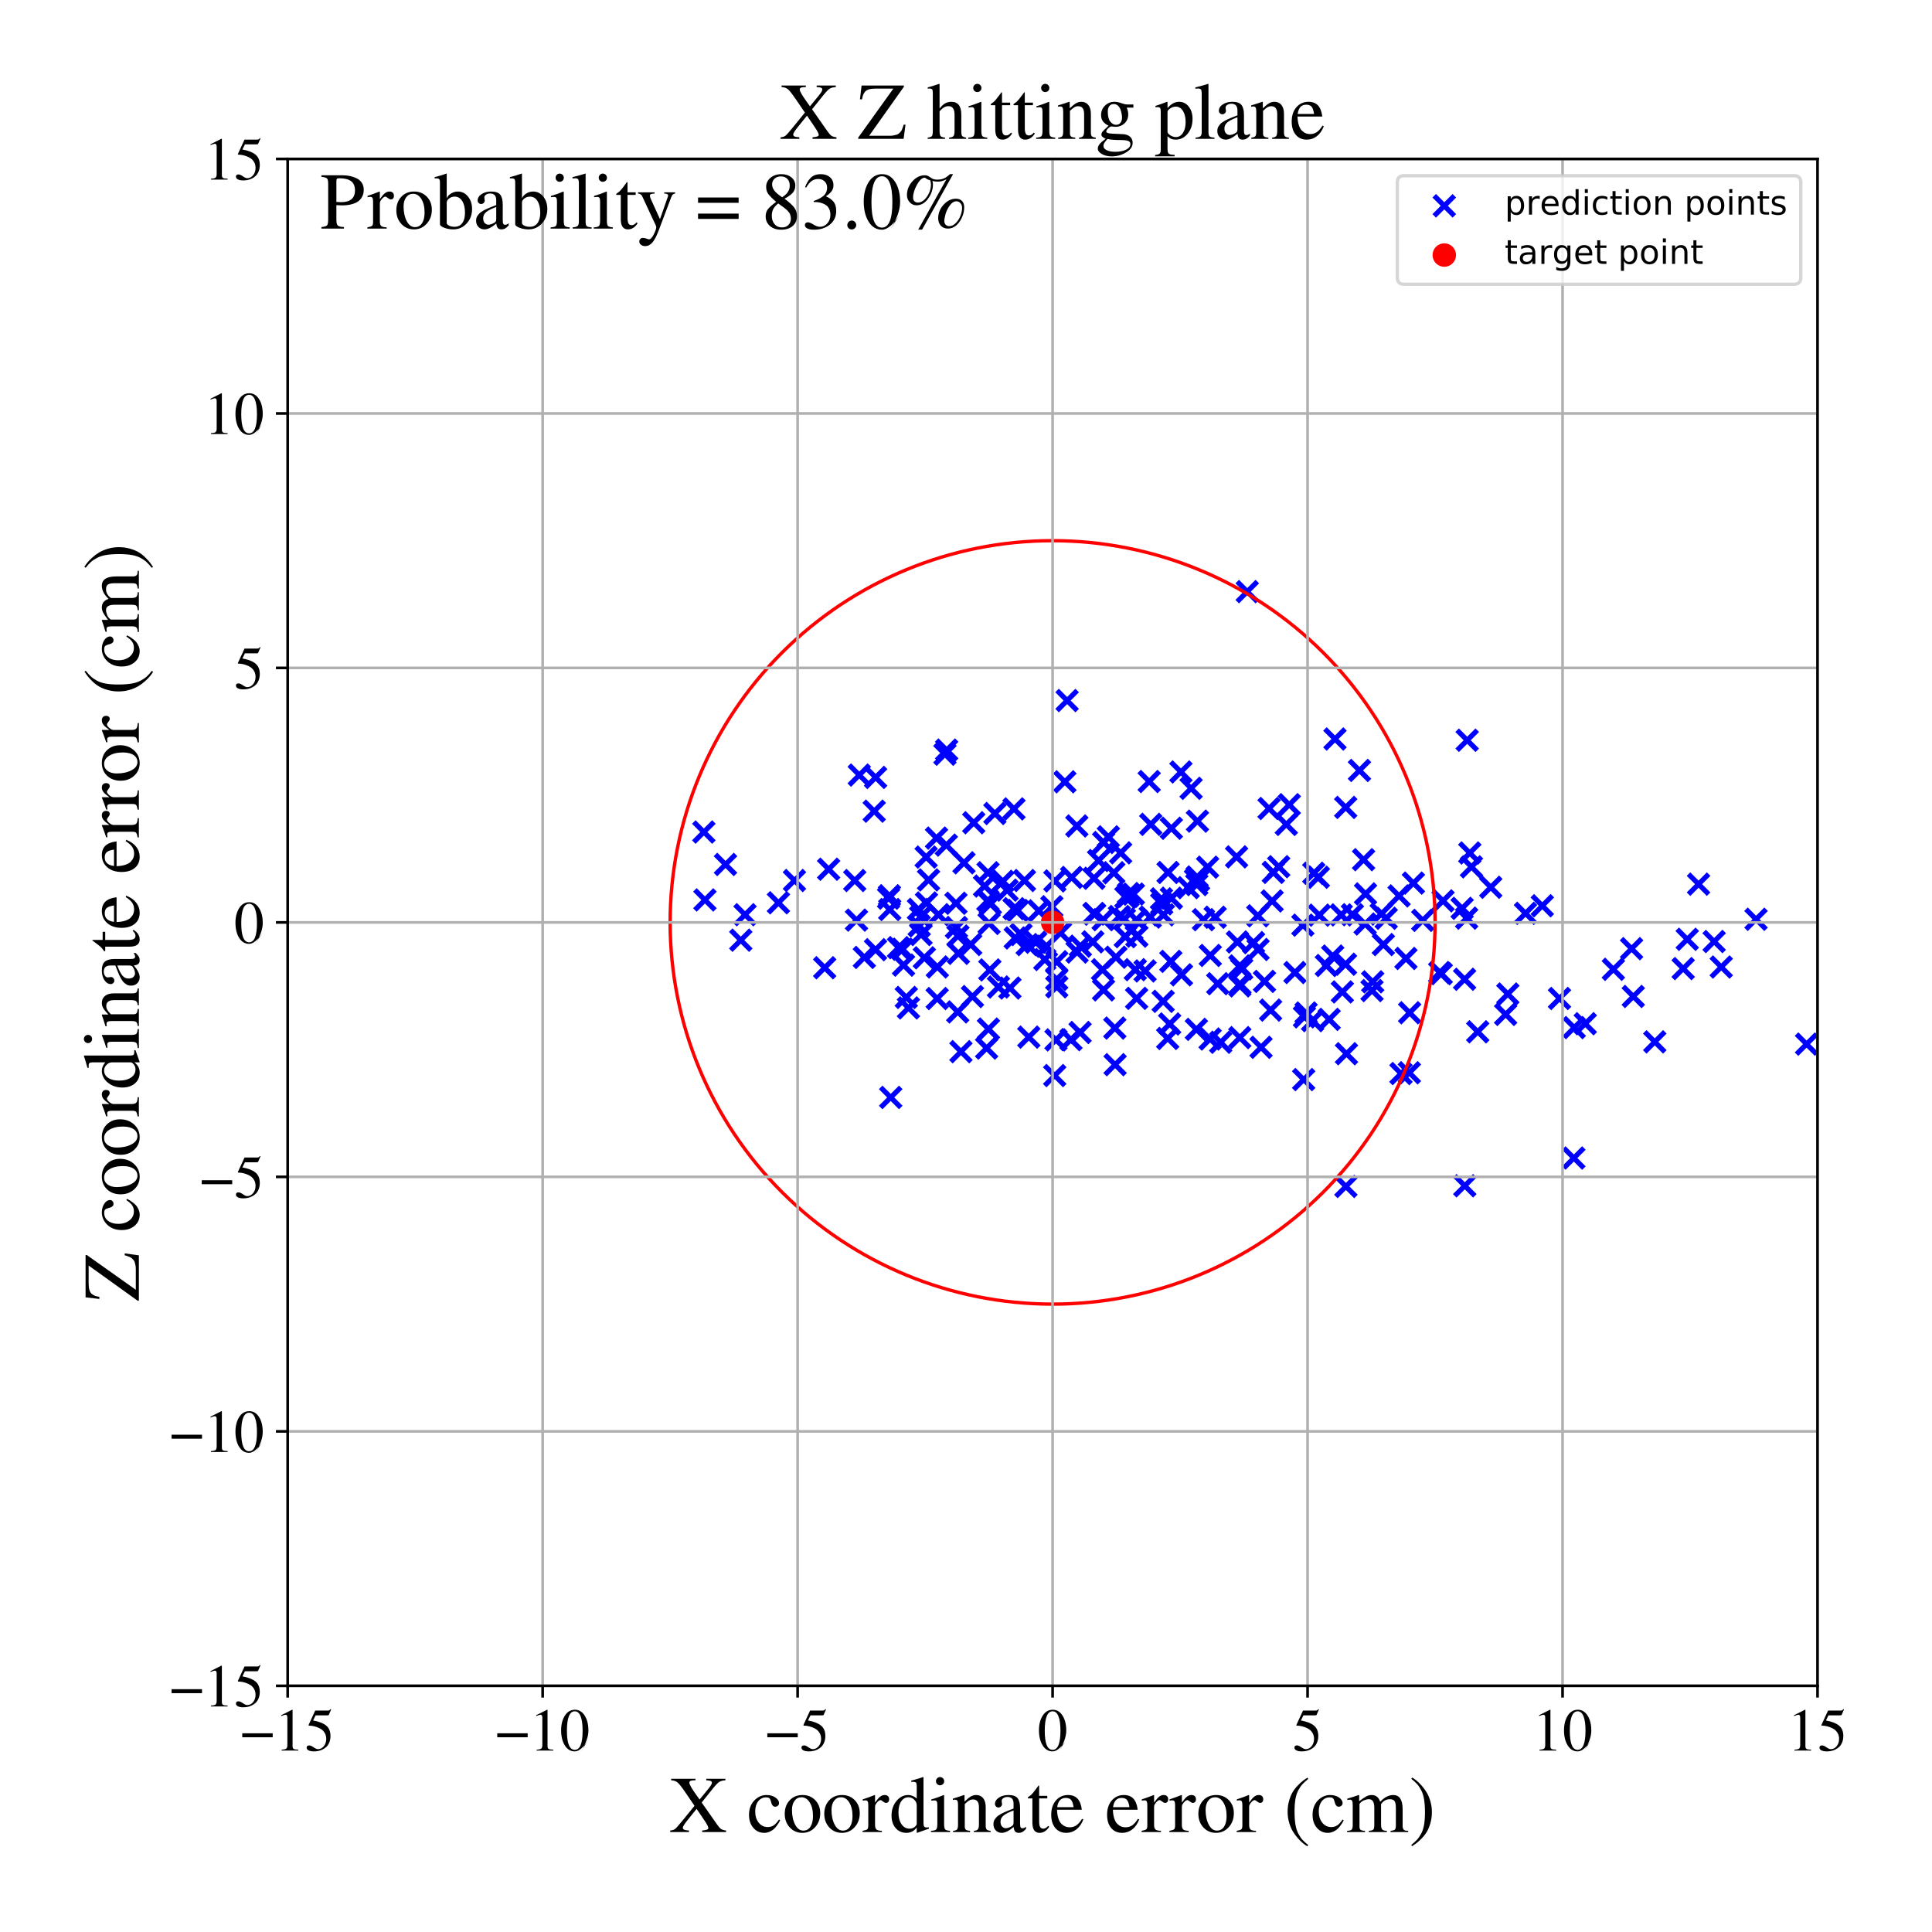 <?xml version="1.0" encoding="utf-8" standalone="no"?>
<!DOCTYPE svg PUBLIC "-//W3C//DTD SVG 1.1//EN"
  "http://www.w3.org/Graphics/SVG/1.1/DTD/svg11.dtd">
<!-- Created with matplotlib (https://matplotlib.org/) -->
<svg height="576pt" version="1.1" viewBox="0 0 576 576" width="576pt" xmlns="http://www.w3.org/2000/svg" xmlns:xlink="http://www.w3.org/1999/xlink">
 <defs>
  <style type="text/css">
*{stroke-linecap:butt;stroke-linejoin:round;}
  </style>
 </defs>
 <g id="figure_1">
  <g id="patch_1">
   <path d="M 0 576 
L 576 576 
L 576 0 
L 0 0 
z
" style="fill:#ffffff;"/>
  </g>
  <g id="axes_1">
   <g id="patch_2">
    <path d="M 85.766 502.609 
L 541.875 502.609 
L 541.875 47.391 
L 85.766 47.391 
z
" style="fill:#ffffff;"/>
   </g>
   <g id="PathCollection_1">
    <defs>
     <path d="M -3 3 
L 3 -3 
M -3 -3 
L 3 3 
" id="m71b65084b6" style="stroke:#0000ff;stroke-width:1.5;"/>
    </defs>
    <g clip-path="url(#pf6a066e584)">
     <use style="fill:#0000ff;stroke:#0000ff;stroke-width:1.5;" x="342.919" xlink:href="#m71b65084b6" y="273.425"/>
     <use style="fill:#0000ff;stroke:#0000ff;stroke-width:1.5;" x="378.814" xlink:href="#m71b65084b6" y="301.145"/>
     <use style="fill:#0000ff;stroke:#0000ff;stroke-width:1.5;" x="397.325" xlink:href="#m71b65084b6" y="285.037"/>
     <use style="fill:#0000ff;stroke:#0000ff;stroke-width:1.5;" x="571.387" xlink:href="#m71b65084b6" y="315.361"/>
     <use style="fill:#0000ff;stroke:#0000ff;stroke-width:1.5;" x="417.683" xlink:href="#m71b65084b6" y="320.064"/>
     <use style="fill:#0000ff;stroke:#0000ff;stroke-width:1.5;" x="289.924" xlink:href="#m71b65084b6" y="297.109"/>
     <use style="fill:#0000ff;stroke:#0000ff;stroke-width:1.5;" x="369.636" xlink:href="#m71b65084b6" y="287.968"/>
     <use style="fill:#0000ff;stroke:#0000ff;stroke-width:1.5;" x="286.494" xlink:href="#m71b65084b6" y="313.539"/>
     <use style="fill:#0000ff;stroke:#0000ff;stroke-width:1.5;" x="576.348" xlink:href="#m71b65084b6" y="264.069"/>
     <use style="fill:#0000ff;stroke:#0000ff;stroke-width:1.5;" x="304.415" xlink:href="#m71b65084b6" y="278.617"/>
     <use style="fill:#0000ff;stroke:#0000ff;stroke-width:1.5;" x="435.915" xlink:href="#m71b65084b6" y="270.804"/>
     <use style="fill:#0000ff;stroke:#0000ff;stroke-width:1.5;" x="379.626" xlink:href="#m71b65084b6" y="260.09"/>
     <use style="fill:#0000ff;stroke:#0000ff;stroke-width:1.5;" x="335.492" xlink:href="#m71b65084b6" y="279.25"/>
     <use style="fill:#0000ff;stroke:#0000ff;stroke-width:1.5;" x="285.736" xlink:href="#m71b65084b6" y="284.224"/>
     <use style="fill:#0000ff;stroke:#0000ff;stroke-width:1.5;" x="424.181" xlink:href="#m71b65084b6" y="274.391"/>
     <use style="fill:#0000ff;stroke:#0000ff;stroke-width:1.5;" x="354.254" xlink:href="#m71b65084b6" y="264.643"/>
     <use style="fill:#0000ff;stroke:#0000ff;stroke-width:1.5;" x="459.819" xlink:href="#m71b65084b6" y="270.037"/>
     <use style="fill:#0000ff;stroke:#0000ff;stroke-width:1.5;" x="261.056" xlink:href="#m71b65084b6" y="231.779"/>
     <use style="fill:#0000ff;stroke:#0000ff;stroke-width:1.5;" x="333.738" xlink:href="#m71b65084b6" y="273.245"/>
     <use style="fill:#0000ff;stroke:#0000ff;stroke-width:1.5;" x="302.325" xlink:href="#m71b65084b6" y="270.911"/>
     <use style="fill:#0000ff;stroke:#0000ff;stroke-width:1.5;" x="357.334" xlink:href="#m71b65084b6" y="262.356"/>
     <use style="fill:#0000ff;stroke:#0000ff;stroke-width:1.5;" x="332.062" xlink:href="#m71b65084b6" y="260.193"/>
     <use style="fill:#0000ff;stroke:#0000ff;stroke-width:1.5;" x="438.198" xlink:href="#m71b65084b6" y="254.302"/>
     <use style="fill:#0000ff;stroke:#0000ff;stroke-width:1.5;" x="337.476" xlink:href="#m71b65084b6" y="277.176"/>
     <use style="fill:#0000ff;stroke:#0000ff;stroke-width:1.5;" x="665.912" xlink:href="#m71b65084b6" y="302.34"/>
     <use style="fill:#0000ff;stroke:#0000ff;stroke-width:1.5;" x="264.92" xlink:href="#m71b65084b6" y="267.772"/>
     <use style="fill:#0000ff;stroke:#0000ff;stroke-width:1.5;" x="279.406" xlink:href="#m71b65084b6" y="297.702"/>
     <use style="fill:#0000ff;stroke:#0000ff;stroke-width:1.5;" x="486.939" xlink:href="#m71b65084b6" y="297.083"/>
     <use style="fill:#0000ff;stroke:#0000ff;stroke-width:1.5;" x="337.906" xlink:href="#m71b65084b6" y="266.562"/>
     <use style="fill:#0000ff;stroke:#0000ff;stroke-width:1.5;" x="386.067" xlink:href="#m71b65084b6" y="289.951"/>
     <use style="fill:#0000ff;stroke:#0000ff;stroke-width:1.5;" x="327.533" xlink:href="#m71b65084b6" y="256.56"/>
     <use style="fill:#0000ff;stroke:#0000ff;stroke-width:1.5;" x="356.999" xlink:href="#m71b65084b6" y="244.81"/>
     <use style="fill:#0000ff;stroke:#0000ff;stroke-width:1.5;" x="395.437" xlink:href="#m71b65084b6" y="287.85"/>
     <use style="fill:#0000ff;stroke:#0000ff;stroke-width:1.5;" x="294.693" xlink:href="#m71b65084b6" y="306.8"/>
     <use style="fill:#0000ff;stroke:#0000ff;stroke-width:1.5;" x="708.903" xlink:href="#m71b65084b6" y="216.649"/>
     <use style="fill:#0000ff;stroke:#0000ff;stroke-width:1.5;" x="293.533" xlink:href="#m71b65084b6" y="264.165"/>
     <use style="fill:#0000ff;stroke:#0000ff;stroke-width:1.5;" x="346.779" xlink:href="#m71b65084b6" y="298.533"/>
     <use style="fill:#0000ff;stroke:#0000ff;stroke-width:1.5;" x="360.832" xlink:href="#m71b65084b6" y="284.854"/>
     <use style="fill:#0000ff;stroke:#0000ff;stroke-width:1.5;" x="661.605" xlink:href="#m71b65084b6" y="296.62"/>
     <use style="fill:#0000ff;stroke:#0000ff;stroke-width:1.5;" x="294.566" xlink:href="#m71b65084b6" y="260.193"/>
     <use style="fill:#0000ff;stroke:#0000ff;stroke-width:1.5;" x="393.34" xlink:href="#m71b65084b6" y="272.842"/>
     <use style="fill:#0000ff;stroke:#0000ff;stroke-width:1.5;" x="420.264" xlink:href="#m71b65084b6" y="301.939"/>
     <use style="fill:#0000ff;stroke:#0000ff;stroke-width:1.5;" x="401.265" xlink:href="#m71b65084b6" y="353.724"/>
     <use style="fill:#0000ff;stroke:#0000ff;stroke-width:1.5;" x="338.795" xlink:href="#m71b65084b6" y="274.226"/>
     <use style="fill:#0000ff;stroke:#0000ff;stroke-width:1.5;" x="348.718" xlink:href="#m71b65084b6" y="305.283"/>
     <use style="fill:#0000ff;stroke:#0000ff;stroke-width:1.5;" x="360.03" xlink:href="#m71b65084b6" y="258.535"/>
     <use style="fill:#0000ff;stroke:#0000ff;stroke-width:1.5;" x="368.673" xlink:href="#m71b65084b6" y="255.463"/>
     <use style="fill:#0000ff;stroke:#0000ff;stroke-width:1.5;" x="274.593" xlink:href="#m71b65084b6" y="278.615"/>
     <use style="fill:#0000ff;stroke:#0000ff;stroke-width:1.5;" x="448.884" xlink:href="#m71b65084b6" y="302.43"/>
     <use style="fill:#0000ff;stroke:#0000ff;stroke-width:1.5;" x="336.432" xlink:href="#m71b65084b6" y="266.401"/>
     <use style="fill:#0000ff;stroke:#0000ff;stroke-width:1.5;" x="315.062" xlink:href="#m71b65084b6" y="294.204"/>
     <use style="fill:#0000ff;stroke:#0000ff;stroke-width:1.5;" x="349.224" xlink:href="#m71b65084b6" y="246.941"/>
     <use style="fill:#0000ff;stroke:#0000ff;stroke-width:1.5;" x="326.356" xlink:href="#m71b65084b6" y="272.527"/>
     <use style="fill:#0000ff;stroke:#0000ff;stroke-width:1.5;" x="417.114" xlink:href="#m71b65084b6" y="267.102"/>
     <use style="fill:#0000ff;stroke:#0000ff;stroke-width:1.5;" x="436.653" xlink:href="#m71b65084b6" y="291.959"/>
     <use style="fill:#0000ff;stroke:#0000ff;stroke-width:1.5;" x="279.794" xlink:href="#m71b65084b6" y="272.695"/>
     <use style="fill:#0000ff;stroke:#0000ff;stroke-width:1.5;" x="321.109" xlink:href="#m71b65084b6" y="283.837"/>
     <use style="fill:#0000ff;stroke:#0000ff;stroke-width:1.5;" x="695.231" xlink:href="#m71b65084b6" y="306.611"/>
     <use style="fill:#0000ff;stroke:#0000ff;stroke-width:1.5;" x="300.24" xlink:href="#m71b65084b6" y="265.394"/>
     <use style="fill:#0000ff;stroke:#0000ff;stroke-width:1.5;" x="363.933" xlink:href="#m71b65084b6" y="310.739"/>
     <use style="fill:#0000ff;stroke:#0000ff;stroke-width:1.5;" x="317.474" xlink:href="#m71b65084b6" y="233.085"/>
     <use style="fill:#0000ff;stroke:#0000ff;stroke-width:1.5;" x="503.031" xlink:href="#m71b65084b6" y="280.039"/>
     <use style="fill:#0000ff;stroke:#0000ff;stroke-width:1.5;" x="222.125" xlink:href="#m71b65084b6" y="272.708"/>
     <use style="fill:#0000ff;stroke:#0000ff;stroke-width:1.5;" x="314.452" xlink:href="#m71b65084b6" y="320.66"/>
     <use style="fill:#0000ff;stroke:#0000ff;stroke-width:1.5;" x="401.202" xlink:href="#m71b65084b6" y="240.72"/>
     <use style="fill:#0000ff;stroke:#0000ff;stroke-width:1.5;" x="346.846" xlink:href="#m71b65084b6" y="272.748"/>
     <use style="fill:#0000ff;stroke:#0000ff;stroke-width:1.5;" x="301.091" xlink:href="#m71b65084b6" y="294.57"/>
     <use style="fill:#0000ff;stroke:#0000ff;stroke-width:1.5;" x="290.311" xlink:href="#m71b65084b6" y="245.291"/>
     <use style="fill:#0000ff;stroke:#0000ff;stroke-width:1.5;" x="481.005" xlink:href="#m71b65084b6" y="288.987"/>
     <use style="fill:#0000ff;stroke:#0000ff;stroke-width:1.5;" x="322.01" xlink:href="#m71b65084b6" y="307.823"/>
     <use style="fill:#0000ff;stroke:#0000ff;stroke-width:1.5;" x="356.418" xlink:href="#m71b65084b6" y="262.322"/>
     <use style="fill:#0000ff;stroke:#0000ff;stroke-width:1.5;" x="305.434" xlink:href="#m71b65084b6" y="262.516"/>
     <use style="fill:#0000ff;stroke:#0000ff;stroke-width:1.5;" x="493.352" xlink:href="#m71b65084b6" y="310.618"/>
     <use style="fill:#0000ff;stroke:#0000ff;stroke-width:1.5;" x="315.039" xlink:href="#m71b65084b6" y="291.979"/>
     <use style="fill:#0000ff;stroke:#0000ff;stroke-width:1.5;" x="265.176" xlink:href="#m71b65084b6" y="267.048"/>
     <use style="fill:#0000ff;stroke:#0000ff;stroke-width:1.5;" x="437.425" xlink:href="#m71b65084b6" y="220.697"/>
     <use style="fill:#0000ff;stroke:#0000ff;stroke-width:1.5;" x="419.158" xlink:href="#m71b65084b6" y="285.752"/>
     <use style="fill:#0000ff;stroke:#0000ff;stroke-width:1.5;" x="375.958" xlink:href="#m71b65084b6" y="312.245"/>
     <use style="fill:#0000ff;stroke:#0000ff;stroke-width:1.5;" x="389.392" xlink:href="#m71b65084b6" y="302.012"/>
     <use style="fill:#0000ff;stroke:#0000ff;stroke-width:1.5;" x="356.894" xlink:href="#m71b65084b6" y="261.458"/>
     <use style="fill:#0000ff;stroke:#0000ff;stroke-width:1.5;" x="401.434" xlink:href="#m71b65084b6" y="314.153"/>
     <use style="fill:#0000ff;stroke:#0000ff;stroke-width:1.5;" x="311.982" xlink:href="#m71b65084b6" y="282.097"/>
     <use style="fill:#0000ff;stroke:#0000ff;stroke-width:1.5;" x="378.35" xlink:href="#m71b65084b6" y="241.044"/>
     <use style="fill:#0000ff;stroke:#0000ff;stroke-width:1.5;" x="285.595" xlink:href="#m71b65084b6" y="279.043"/>
     <use style="fill:#0000ff;stroke:#0000ff;stroke-width:1.5;" x="356.685" xlink:href="#m71b65084b6" y="306.891"/>
     <use style="fill:#0000ff;stroke:#0000ff;stroke-width:1.5;" x="376.995" xlink:href="#m71b65084b6" y="292.59"/>
     <use style="fill:#0000ff;stroke:#0000ff;stroke-width:1.5;" x="255.35" xlink:href="#m71b65084b6" y="274.318"/>
     <use style="fill:#0000ff;stroke:#0000ff;stroke-width:1.5;" x="316.178" xlink:href="#m71b65084b6" y="278.142"/>
     <use style="fill:#0000ff;stroke:#0000ff;stroke-width:1.5;" x="429.689" xlink:href="#m71b65084b6" y="290.282"/>
     <use style="fill:#0000ff;stroke:#0000ff;stroke-width:1.5;" x="444.452" xlink:href="#m71b65084b6" y="264.534"/>
     <use style="fill:#0000ff;stroke:#0000ff;stroke-width:1.5;" x="388.44" xlink:href="#m71b65084b6" y="275.822"/>
     <use style="fill:#0000ff;stroke:#0000ff;stroke-width:1.5;" x="254.833" xlink:href="#m71b65084b6" y="262.516"/>
     <use style="fill:#0000ff;stroke:#0000ff;stroke-width:1.5;" x="348.131" xlink:href="#m71b65084b6" y="309.601"/>
     <use style="fill:#0000ff;stroke:#0000ff;stroke-width:1.5;" x="328.887" xlink:href="#m71b65084b6" y="274.192"/>
     <use style="fill:#0000ff;stroke:#0000ff;stroke-width:1.5;" x="338.939" xlink:href="#m71b65084b6" y="279.105"/>
     <use style="fill:#0000ff;stroke:#0000ff;stroke-width:1.5;" x="279.454" xlink:href="#m71b65084b6" y="288.276"/>
     <use style="fill:#0000ff;stroke:#0000ff;stroke-width:1.5;" x="430.218" xlink:href="#m71b65084b6" y="268.581"/>
     <use style="fill:#0000ff;stroke:#0000ff;stroke-width:1.5;" x="275.586" xlink:href="#m71b65084b6" y="285.556"/>
     <use style="fill:#0000ff;stroke:#0000ff;stroke-width:1.5;" x="472.623" xlink:href="#m71b65084b6" y="305.207"/>
     <use style="fill:#0000ff;stroke:#0000ff;stroke-width:1.5;" x="338.87" xlink:href="#m71b65084b6" y="297.648"/>
     <use style="fill:#0000ff;stroke:#0000ff;stroke-width:1.5;" x="342.615" xlink:href="#m71b65084b6" y="233.004"/>
     <use style="fill:#0000ff;stroke:#0000ff;stroke-width:1.5;" x="379.264" xlink:href="#m71b65084b6" y="268.613"/>
     <use style="fill:#0000ff;stroke:#0000ff;stroke-width:1.5;" x="315.056" xlink:href="#m71b65084b6" y="286.722"/>
     <use style="fill:#0000ff;stroke:#0000ff;stroke-width:1.5;" x="326.159" xlink:href="#m71b65084b6" y="272.345"/>
     <use style="fill:#0000ff;stroke:#0000ff;stroke-width:1.5;" x="216.299" xlink:href="#m71b65084b6" y="257.729"/>
     <use style="fill:#0000ff;stroke:#0000ff;stroke-width:1.5;" x="355.106" xlink:href="#m71b65084b6" y="235.031"/>
     <use style="fill:#0000ff;stroke:#0000ff;stroke-width:1.5;" x="285.533" xlink:href="#m71b65084b6" y="301.688"/>
     <use style="fill:#0000ff;stroke:#0000ff;stroke-width:1.5;" x="360.778" xlink:href="#m71b65084b6" y="309.765"/>
     <use style="fill:#0000ff;stroke:#0000ff;stroke-width:1.5;" x="336.282" xlink:href="#m71b65084b6" y="267.198"/>
     <use style="fill:#0000ff;stroke:#0000ff;stroke-width:1.5;" x="513.163" xlink:href="#m71b65084b6" y="288.304"/>
     <use style="fill:#0000ff;stroke:#0000ff;stroke-width:1.5;" x="393.053" xlink:href="#m71b65084b6" y="261.548"/>
     <use style="fill:#0000ff;stroke:#0000ff;stroke-width:1.5;" x="388.675" xlink:href="#m71b65084b6" y="321.861"/>
     <use style="fill:#0000ff;stroke:#0000ff;stroke-width:1.5;" x="369.638" xlink:href="#m71b65084b6" y="293.934"/>
     <use style="fill:#0000ff;stroke:#0000ff;stroke-width:1.5;" x="398.004" xlink:href="#m71b65084b6" y="220.328"/>
     <use style="fill:#0000ff;stroke:#0000ff;stroke-width:1.5;" x="437.261" xlink:href="#m71b65084b6" y="273.73"/>
     <use style="fill:#0000ff;stroke:#0000ff;stroke-width:1.5;" x="306.727" xlink:href="#m71b65084b6" y="309.203"/>
     <use style="fill:#0000ff;stroke:#0000ff;stroke-width:1.5;" x="285.003" xlink:href="#m71b65084b6" y="269.295"/>
     <use style="fill:#0000ff;stroke:#0000ff;stroke-width:1.5;" x="346.273" xlink:href="#m71b65084b6" y="267.979"/>
     <use style="fill:#0000ff;stroke:#0000ff;stroke-width:1.5;" x="210.164" xlink:href="#m71b65084b6" y="268.305"/>
     <use style="fill:#0000ff;stroke:#0000ff;stroke-width:1.5;" x="326.148" xlink:href="#m71b65084b6" y="261.844"/>
     <use style="fill:#0000ff;stroke:#0000ff;stroke-width:1.5;" x="257.694" xlink:href="#m71b65084b6" y="285.441"/>
     <use style="fill:#0000ff;stroke:#0000ff;stroke-width:1.5;" x="285.145" xlink:href="#m71b65084b6" y="276.512"/>
     <use style="fill:#0000ff;stroke:#0000ff;stroke-width:1.5;" x="391.685" xlink:href="#m71b65084b6" y="260.349"/>
     <use style="fill:#0000ff;stroke:#0000ff;stroke-width:1.5;" x="776.849" xlink:href="#m71b65084b6" y="326.003"/>
     <use style="fill:#0000ff;stroke:#0000ff;stroke-width:1.5;" x="373.727" xlink:href="#m71b65084b6" y="281.025"/>
     <use style="fill:#0000ff;stroke:#0000ff;stroke-width:1.5;" x="314.492" xlink:href="#m71b65084b6" y="262.638"/>
     <use style="fill:#0000ff;stroke:#0000ff;stroke-width:1.5;" x="328.695" xlink:href="#m71b65084b6" y="289.116"/>
     <use style="fill:#0000ff;stroke:#0000ff;stroke-width:1.5;" x="318.147" xlink:href="#m71b65084b6" y="208.86"/>
     <use style="fill:#0000ff;stroke:#0000ff;stroke-width:1.5;" x="411.779" xlink:href="#m71b65084b6" y="272.518"/>
     <use style="fill:#0000ff;stroke:#0000ff;stroke-width:1.5;" x="358.797" xlink:href="#m71b65084b6" y="274.191"/>
     <use style="fill:#0000ff;stroke:#0000ff;stroke-width:1.5;" x="302.301" xlink:href="#m71b65084b6" y="241.161"/>
     <use style="fill:#0000ff;stroke:#0000ff;stroke-width:1.5;" x="454.806" xlink:href="#m71b65084b6" y="272.304"/>
     <use style="fill:#0000ff;stroke:#0000ff;stroke-width:1.5;" x="403.207" xlink:href="#m71b65084b6" y="272.708"/>
     <use style="fill:#0000ff;stroke:#0000ff;stroke-width:1.5;" x="409.252" xlink:href="#m71b65084b6" y="292.721"/>
     <use style="fill:#0000ff;stroke:#0000ff;stroke-width:1.5;" x="464.94" xlink:href="#m71b65084b6" y="297.681"/>
     <use style="fill:#0000ff;stroke:#0000ff;stroke-width:1.5;" x="274.49" xlink:href="#m71b65084b6" y="273.374"/>
     <use style="fill:#0000ff;stroke:#0000ff;stroke-width:1.5;" x="587.169" xlink:href="#m71b65084b6" y="280.149"/>
     <use style="fill:#0000ff;stroke:#0000ff;stroke-width:1.5;" x="276.114" xlink:href="#m71b65084b6" y="255.522"/>
     <use style="fill:#0000ff;stroke:#0000ff;stroke-width:1.5;" x="313.599" xlink:href="#m71b65084b6" y="270.329"/>
     <use style="fill:#0000ff;stroke:#0000ff;stroke-width:1.5;" x="332.369" xlink:href="#m71b65084b6" y="306.501"/>
     <use style="fill:#0000ff;stroke:#0000ff;stroke-width:1.5;" x="381.228" xlink:href="#m71b65084b6" y="258.394"/>
     <use style="fill:#0000ff;stroke:#0000ff;stroke-width:1.5;" x="319.488" xlink:href="#m71b65084b6" y="261.595"/>
     <use style="fill:#0000ff;stroke:#0000ff;stroke-width:1.5;" x="309.71" xlink:href="#m71b65084b6" y="271.549"/>
     <use style="fill:#0000ff;stroke:#0000ff;stroke-width:1.5;" x="421.384" xlink:href="#m71b65084b6" y="263.282"/>
     <use style="fill:#0000ff;stroke:#0000ff;stroke-width:1.5;" x="352.25" xlink:href="#m71b65084b6" y="290.627"/>
     <use style="fill:#0000ff;stroke:#0000ff;stroke-width:1.5;" x="287.394" xlink:href="#m71b65084b6" y="257.231"/>
     <use style="fill:#0000ff;stroke:#0000ff;stroke-width:1.5;" x="438.695" xlink:href="#m71b65084b6" y="258.446"/>
     <use style="fill:#0000ff;stroke:#0000ff;stroke-width:1.5;" x="270.84" xlink:href="#m71b65084b6" y="300.5"/>
     <use style="fill:#0000ff;stroke:#0000ff;stroke-width:1.5;" x="371.857" xlink:href="#m71b65084b6" y="176.384"/>
     <use style="fill:#0000ff;stroke:#0000ff;stroke-width:1.5;" x="303.379" xlink:href="#m71b65084b6" y="271.425"/>
     <use style="fill:#0000ff;stroke:#0000ff;stroke-width:1.5;" x="401.147" xlink:href="#m71b65084b6" y="287.471"/>
     <use style="fill:#0000ff;stroke:#0000ff;stroke-width:1.5;" x="282.126" xlink:href="#m71b65084b6" y="251.957"/>
     <use style="fill:#0000ff;stroke:#0000ff;stroke-width:1.5;" x="429.224" xlink:href="#m71b65084b6" y="289.956"/>
     <use style="fill:#0000ff;stroke:#0000ff;stroke-width:1.5;" x="335.656" xlink:href="#m71b65084b6" y="267.56"/>
     <use style="fill:#0000ff;stroke:#0000ff;stroke-width:1.5;" x="245.873" xlink:href="#m71b65084b6" y="288.521"/>
     <use style="fill:#0000ff;stroke:#0000ff;stroke-width:1.5;" x="405.308" xlink:href="#m71b65084b6" y="229.699"/>
     <use style="fill:#0000ff;stroke:#0000ff;stroke-width:1.5;" x="267.884" xlink:href="#m71b65084b6" y="282.523"/>
     <use style="fill:#0000ff;stroke:#0000ff;stroke-width:1.5;" x="332.45" xlink:href="#m71b65084b6" y="317.417"/>
     <use style="fill:#0000ff;stroke:#0000ff;stroke-width:1.5;" x="236.855" xlink:href="#m71b65084b6" y="262.51"/>
     <use style="fill:#0000ff;stroke:#0000ff;stroke-width:1.5;" x="289.398" xlink:href="#m71b65084b6" y="281.595"/>
     <use style="fill:#0000ff;stroke:#0000ff;stroke-width:1.5;" x="363.052" xlink:href="#m71b65084b6" y="293.278"/>
     <use style="fill:#0000ff;stroke:#0000ff;stroke-width:1.5;" x="348.242" xlink:href="#m71b65084b6" y="260.12"/>
     <use style="fill:#0000ff;stroke:#0000ff;stroke-width:1.5;" x="890.691" xlink:href="#m71b65084b6" y="306.727"/>
     <use style="fill:#0000ff;stroke:#0000ff;stroke-width:1.5;" x="306.244" xlink:href="#m71b65084b6" y="281.618"/>
     <use style="fill:#0000ff;stroke:#0000ff;stroke-width:1.5;" x="383.492" xlink:href="#m71b65084b6" y="245.788"/>
     <use style="fill:#0000ff;stroke:#0000ff;stroke-width:1.5;" x="321.046" xlink:href="#m71b65084b6" y="246.252"/>
     <use style="fill:#0000ff;stroke:#0000ff;stroke-width:1.5;" x="308.81" xlink:href="#m71b65084b6" y="280.915"/>
     <use style="fill:#0000ff;stroke:#0000ff;stroke-width:1.5;" x="276.219" xlink:href="#m71b65084b6" y="269.21"/>
     <use style="fill:#0000ff;stroke:#0000ff;stroke-width:1.5;" x="332.688" xlink:href="#m71b65084b6" y="285.382"/>
     <use style="fill:#0000ff;stroke:#0000ff;stroke-width:1.5;" x="295.108" xlink:href="#m71b65084b6" y="289.172"/>
     <use style="fill:#0000ff;stroke:#0000ff;stroke-width:1.5;" x="369.686" xlink:href="#m71b65084b6" y="293.405"/>
     <use style="fill:#0000ff;stroke:#0000ff;stroke-width:1.5;" x="523.537" xlink:href="#m71b65084b6" y="274.072"/>
     <use style="fill:#0000ff;stroke:#0000ff;stroke-width:1.5;" x="420.178" xlink:href="#m71b65084b6" y="319.83"/>
     <use style="fill:#0000ff;stroke:#0000ff;stroke-width:1.5;" x="352.077" xlink:href="#m71b65084b6" y="230.151"/>
     <use style="fill:#0000ff;stroke:#0000ff;stroke-width:1.5;" x="400.206" xlink:href="#m71b65084b6" y="295.73"/>
     <use style="fill:#0000ff;stroke:#0000ff;stroke-width:1.5;" x="399.874" xlink:href="#m71b65084b6" y="272.763"/>
     <use style="fill:#0000ff;stroke:#0000ff;stroke-width:1.5;" x="370.203" xlink:href="#m71b65084b6" y="288.88"/>
     <use style="fill:#0000ff;stroke:#0000ff;stroke-width:1.5;" x="506.402" xlink:href="#m71b65084b6" y="263.597"/>
     <use style="fill:#0000ff;stroke:#0000ff;stroke-width:1.5;" x="436.706" xlink:href="#m71b65084b6" y="353.53"/>
     <use style="fill:#0000ff;stroke:#0000ff;stroke-width:1.5;" x="469.336" xlink:href="#m71b65084b6" y="306.361"/>
     <use style="fill:#0000ff;stroke:#0000ff;stroke-width:1.5;" x="412.43" xlink:href="#m71b65084b6" y="281.616"/>
     <use style="fill:#0000ff;stroke:#0000ff;stroke-width:1.5;" x="406.534" xlink:href="#m71b65084b6" y="256.308"/>
     <use style="fill:#0000ff;stroke:#0000ff;stroke-width:1.5;" x="220.855" xlink:href="#m71b65084b6" y="280.3"/>
     <use style="fill:#0000ff;stroke:#0000ff;stroke-width:1.5;" x="269.082" xlink:href="#m71b65084b6" y="283.005"/>
     <use style="fill:#0000ff;stroke:#0000ff;stroke-width:1.5;" x="314.824" xlink:href="#m71b65084b6" y="310.028"/>
     <use style="fill:#0000ff;stroke:#0000ff;stroke-width:1.5;" x="256.186" xlink:href="#m71b65084b6" y="231.076"/>
     <use style="fill:#0000ff;stroke:#0000ff;stroke-width:1.5;" x="440.566" xlink:href="#m71b65084b6" y="307.618"/>
     <use style="fill:#0000ff;stroke:#0000ff;stroke-width:1.5;" x="325.803" xlink:href="#m71b65084b6" y="280.797"/>
     <use style="fill:#0000ff;stroke:#0000ff;stroke-width:1.5;" x="413.287" xlink:href="#m71b65084b6" y="273.771"/>
     <use style="fill:#0000ff;stroke:#0000ff;stroke-width:1.5;" x="319.285" xlink:href="#m71b65084b6" y="309.958"/>
     <use style="fill:#0000ff;stroke:#0000ff;stroke-width:1.5;" x="369.628" xlink:href="#m71b65084b6" y="309.352"/>
     <use style="fill:#0000ff;stroke:#0000ff;stroke-width:1.5;" x="343.077" xlink:href="#m71b65084b6" y="245.767"/>
     <use style="fill:#0000ff;stroke:#0000ff;stroke-width:1.5;" x="341.394" xlink:href="#m71b65084b6" y="289.474"/>
     <use style="fill:#0000ff;stroke:#0000ff;stroke-width:1.5;" x="302.675" xlink:href="#m71b65084b6" y="279.642"/>
     <use style="fill:#0000ff;stroke:#0000ff;stroke-width:1.5;" x="276.834" xlink:href="#m71b65084b6" y="262.337"/>
     <use style="fill:#0000ff;stroke:#0000ff;stroke-width:1.5;" x="298.975" xlink:href="#m71b65084b6" y="262.758"/>
     <use style="fill:#0000ff;stroke:#0000ff;stroke-width:1.5;" x="247.048" xlink:href="#m71b65084b6" y="259.148"/>
     <use style="fill:#0000ff;stroke:#0000ff;stroke-width:1.5;" x="388.9" xlink:href="#m71b65084b6" y="303.169"/>
     <use style="fill:#0000ff;stroke:#0000ff;stroke-width:1.5;" x="362.29" xlink:href="#m71b65084b6" y="273.46"/>
     <use style="fill:#0000ff;stroke:#0000ff;stroke-width:1.5;" x="384.38" xlink:href="#m71b65084b6" y="239.909"/>
     <use style="fill:#0000ff;stroke:#0000ff;stroke-width:1.5;" x="391.321" xlink:href="#m71b65084b6" y="304.295"/>
     <use style="fill:#0000ff;stroke:#0000ff;stroke-width:1.5;" x="334.104" xlink:href="#m71b65084b6" y="254.264"/>
     <use style="fill:#0000ff;stroke:#0000ff;stroke-width:1.5;" x="294.888" xlink:href="#m71b65084b6" y="275.311"/>
     <use style="fill:#0000ff;stroke:#0000ff;stroke-width:1.5;" x="282.239" xlink:href="#m71b65084b6" y="223.632"/>
     <use style="fill:#0000ff;stroke:#0000ff;stroke-width:1.5;" x="322.098" xlink:href="#m71b65084b6" y="282.085"/>
     <use style="fill:#0000ff;stroke:#0000ff;stroke-width:1.5;" x="407.118" xlink:href="#m71b65084b6" y="266.507"/>
     <use style="fill:#0000ff;stroke:#0000ff;stroke-width:1.5;" x="374.992" xlink:href="#m71b65084b6" y="273.032"/>
     <use style="fill:#0000ff;stroke:#0000ff;stroke-width:1.5;" x="607.912" xlink:href="#m71b65084b6" y="314.99"/>
     <use style="fill:#0000ff;stroke:#0000ff;stroke-width:1.5;" x="311.494" xlink:href="#m71b65084b6" y="286.071"/>
     <use style="fill:#0000ff;stroke:#0000ff;stroke-width:1.5;" x="260.633" xlink:href="#m71b65084b6" y="241.84"/>
     <use style="fill:#0000ff;stroke:#0000ff;stroke-width:1.5;" x="538.604" xlink:href="#m71b65084b6" y="311.289"/>
     <use style="fill:#0000ff;stroke:#0000ff;stroke-width:1.5;" x="356.804" xlink:href="#m71b65084b6" y="263.726"/>
     <use style="fill:#0000ff;stroke:#0000ff;stroke-width:1.5;" x="409.049" xlink:href="#m71b65084b6" y="295.326"/>
     <use style="fill:#0000ff;stroke:#0000ff;stroke-width:1.5;" x="281.717" xlink:href="#m71b65084b6" y="224.858"/>
     <use style="fill:#0000ff;stroke:#0000ff;stroke-width:1.5;" x="274.047" xlink:href="#m71b65084b6" y="276.035"/>
     <use style="fill:#0000ff;stroke:#0000ff;stroke-width:1.5;" x="501.821" xlink:href="#m71b65084b6" y="288.773"/>
     <use style="fill:#0000ff;stroke:#0000ff;stroke-width:1.5;" x="486.434" xlink:href="#m71b65084b6" y="282.832"/>
     <use style="fill:#0000ff;stroke:#0000ff;stroke-width:1.5;" x="598.736" xlink:href="#m71b65084b6" y="292.988"/>
     <use style="fill:#0000ff;stroke:#0000ff;stroke-width:1.5;" x="270.197" xlink:href="#m71b65084b6" y="297.37"/>
     <use style="fill:#0000ff;stroke:#0000ff;stroke-width:1.5;" x="279.208" xlink:href="#m71b65084b6" y="249.864"/>
     <use style="fill:#0000ff;stroke:#0000ff;stroke-width:1.5;" x="294.518" xlink:href="#m71b65084b6" y="268.488"/>
     <use style="fill:#0000ff;stroke:#0000ff;stroke-width:1.5;" x="296.613" xlink:href="#m71b65084b6" y="242.537"/>
     <use style="fill:#0000ff;stroke:#0000ff;stroke-width:1.5;" x="261.028" xlink:href="#m71b65084b6" y="283.132"/>
     <use style="fill:#0000ff;stroke:#0000ff;stroke-width:1.5;" x="511.048" xlink:href="#m71b65084b6" y="280.701"/>
     <use style="fill:#0000ff;stroke:#0000ff;stroke-width:1.5;" x="368.922" xlink:href="#m71b65084b6" y="280.835"/>
     <use style="fill:#0000ff;stroke:#0000ff;stroke-width:1.5;" x="273.826" xlink:href="#m71b65084b6" y="271.123"/>
     <use style="fill:#0000ff;stroke:#0000ff;stroke-width:1.5;" x="338.475" xlink:href="#m71b65084b6" y="289.099"/>
     <use style="fill:#0000ff;stroke:#0000ff;stroke-width:1.5;" x="209.847" xlink:href="#m71b65084b6" y="248.062"/>
     <use style="fill:#0000ff;stroke:#0000ff;stroke-width:1.5;" x="232.081" xlink:href="#m71b65084b6" y="269.149"/>
     <use style="fill:#0000ff;stroke:#0000ff;stroke-width:1.5;" x="335.22" xlink:href="#m71b65084b6" y="274.026"/>
     <use style="fill:#0000ff;stroke:#0000ff;stroke-width:1.5;" x="269.378" xlink:href="#m71b65084b6" y="287.74"/>
     <use style="fill:#0000ff;stroke:#0000ff;stroke-width:1.5;" x="294.146" xlink:href="#m71b65084b6" y="312.473"/>
     <use style="fill:#0000ff;stroke:#0000ff;stroke-width:1.5;" x="375.077" xlink:href="#m71b65084b6" y="283.073"/>
     <use style="fill:#0000ff;stroke:#0000ff;stroke-width:1.5;" x="329.04" xlink:href="#m71b65084b6" y="251.184"/>
     <use style="fill:#0000ff;stroke:#0000ff;stroke-width:1.5;" x="449.541" xlink:href="#m71b65084b6" y="296.351"/>
     <use style="fill:#0000ff;stroke:#0000ff;stroke-width:1.5;" x="265.268" xlink:href="#m71b65084b6" y="271.171"/>
     <use style="fill:#0000ff;stroke:#0000ff;stroke-width:1.5;" x="349.232" xlink:href="#m71b65084b6" y="267.782"/>
     <use style="fill:#0000ff;stroke:#0000ff;stroke-width:1.5;" x="265.557" xlink:href="#m71b65084b6" y="327.188"/>
     <use style="fill:#0000ff;stroke:#0000ff;stroke-width:1.5;" x="329.007" xlink:href="#m71b65084b6" y="295.127"/>
     <use style="fill:#0000ff;stroke:#0000ff;stroke-width:1.5;" x="469.217" xlink:href="#m71b65084b6" y="345.253"/>
     <use style="fill:#0000ff;stroke:#0000ff;stroke-width:1.5;" x="297.669" xlink:href="#m71b65084b6" y="294.257"/>
     <use style="fill:#0000ff;stroke:#0000ff;stroke-width:1.5;" x="406.991" xlink:href="#m71b65084b6" y="275.479"/>
     <use style="fill:#0000ff;stroke:#0000ff;stroke-width:1.5;" x="349.068" xlink:href="#m71b65084b6" y="286.619"/>
     <use style="fill:#0000ff;stroke:#0000ff;stroke-width:1.5;" x="346.35" xlink:href="#m71b65084b6" y="269.467"/>
     <use style="fill:#0000ff;stroke:#0000ff;stroke-width:1.5;" x="295.261" xlink:href="#m71b65084b6" y="269.495"/>
     <use style="fill:#0000ff;stroke:#0000ff;stroke-width:1.5;" x="396.268" xlink:href="#m71b65084b6" y="303.913"/>
     <use style="fill:#0000ff;stroke:#0000ff;stroke-width:1.5;" x="330.443" xlink:href="#m71b65084b6" y="249.494"/>
    </g>
   </g>
   <g id="PathCollection_2">
    <defs>
     <path d="M 0 3 
C 0.796 3 1.559 2.684 2.121 2.121 
C 2.684 1.559 3 0.796 3 0 
C 3 -0.796 2.684 -1.559 2.121 -2.121 
C 1.559 -2.684 0.796 -3 0 -3 
C -0.796 -3 -1.559 -2.684 -2.121 -2.121 
C -2.684 -1.559 -3 -0.796 -3 0 
C -3 0.796 -2.684 1.559 -2.121 2.121 
C -1.559 2.684 -0.796 3 0 3 
z
" id="m910ce43daa" style="stroke:#ff0000;"/>
    </defs>
    <g clip-path="url(#pf6a066e584)">
     <use style="fill:#ff0000;stroke:#ff0000;" x="313.82" xlink:href="#m910ce43daa" y="275"/>
    </g>
   </g>
   <g id="patch_3">
    <path clip-path="url(#pf6a066e584)" d="M 313.82 388.805 
C 344.061 388.805 373.067 376.814 394.45 355.472 
C 415.833 334.131 427.848 305.181 427.848 275 
C 427.848 244.819 415.833 215.869 394.45 194.528 
C 373.067 173.186 344.061 161.195 313.82 161.195 
C 283.58 161.195 254.574 173.186 233.191 194.528 
C 211.808 215.869 199.793 244.819 199.793 275 
C 199.793 305.181 211.808 334.131 233.191 355.472 
C 254.574 376.814 283.58 388.805 313.82 388.805 
z
" style="fill:none;stroke:#ff0000;stroke-linejoin:miter;"/>
   </g>
   <g id="matplotlib.axis_1">
    <g id="xtick_1">
     <g id="line2d_1">
      <path clip-path="url(#pf6a066e584)" d="M 85.766 502.609 
L 85.766 47.391 
" style="fill:none;stroke:#b0b0b0;stroke-linecap:square;stroke-width:0.8;"/>
     </g>
     <g id="line2d_2">
      <defs>
       <path d="M 0 0 
L 0 3.5 
" id="mec2dbebbe7" style="stroke:#000000;stroke-width:0.8;"/>
      </defs>
      <g>
       <use style="stroke:#000000;stroke-width:0.8;" x="85.766" xlink:href="#mec2dbebbe7" y="502.609"/>
      </g>
     </g>
     <g id="text_1">
      <!-- −15 -->
      <defs>
       <path d="M 3 22 
L 3 28.594 
L 53.406 28.594 
L 53.406 22 
z
" id="FreeSerif-8722"/>
       <path d="M 18.297 59.297 
Q 16.5 59.297 11.094 57.094 
L 11.094 58.5 
L 29.094 67.594 
L 29.906 67.406 
L 29.906 7.406 
Q 29.906 3.797 31.703 2.688 
Q 33.5 1.594 39.406 1.5 
L 39.406 0 
L 11.797 0 
L 11.797 1.5 
Q 17.406 1.703 19.344 3.141 
Q 21.297 4.594 21.297 9.297 
L 21.297 54.594 
Q 21.297 59.297 18.297 59.297 
z
" id="FreeSerif-49"/>
       <path d="M 35.703 19.406 
Q 35.703 24.703 33.344 28.797 
Q 31 32.906 27.641 35.156 
Q 24.297 37.406 20.141 38.844 
Q 16 40.297 12.953 40.75 
Q 9.906 41.203 7.594 41.203 
Q 6.406 41.203 6.406 42 
Q 6.406 42.297 6.5 42.5 
L 17.406 66.203 
L 38.297 66.203 
Q 39.906 66.203 40.844 66.703 
Q 41.797 67.203 42.906 68.797 
L 43.797 68.094 
L 40 59.203 
Q 39.594 58.297 37.703 58.297 
L 18.094 58.297 
L 13.906 49.797 
Q 28.5 47.203 35.594 41.344 
Q 42.703 35.5 42.703 24.203 
Q 42.703 18.297 40.844 13.688 
Q 39 9.094 36.141 6.297 
Q 33.297 3.5 29.547 1.703 
Q 25.797 -0.094 22.344 -0.75 
Q 18.906 -1.406 15.406 -1.406 
Q 9.797 -1.406 6.5 0.25 
Q 3.203 1.906 3.203 4.797 
Q 3.203 8.5 7.5 8.5 
Q 10.297 8.5 14.75 5.391 
Q 19.203 2.297 21.797 2.297 
Q 27.703 2.297 31.703 7.25 
Q 35.703 12.203 35.703 19.406 
z
" id="FreeSerif-53"/>
      </defs>
      <g transform="translate(71.689 521.903)scale(0.18 -0.18)">
       <use xlink:href="#FreeSerif-8722"/>
       <use x="56.4" xlink:href="#FreeSerif-49"/>
       <use x="106.4" xlink:href="#FreeSerif-53"/>
      </g>
     </g>
    </g>
    <g id="xtick_2">
     <g id="line2d_3">
      <path clip-path="url(#pf6a066e584)" d="M 161.784 502.609 
L 161.784 47.391 
" style="fill:none;stroke:#b0b0b0;stroke-linecap:square;stroke-width:0.8;"/>
     </g>
     <g id="line2d_4">
      <g>
       <use style="stroke:#000000;stroke-width:0.8;" x="161.784" xlink:href="#mec2dbebbe7" y="502.609"/>
      </g>
     </g>
     <g id="text_2">
      <!-- −10 -->
      <defs>
       <path d="M 47.594 17.797 
Q 35.203 -1.406 25 -1.406 
Q 14.797 -1.406 8.594 8.391 
Q 2.406 18.203 2.406 33.594 
Q 2.406 48.094 8.594 57.844 
Q 14.797 67.594 25.406 67.594 
Q 35.203 67.594 41.391 58 
Q 47.594 48.406 47.594 33 
Q 47.594 17.797 35.203 -1.406 
z
M 25.094 65 
Q 12 65 12 32.703 
Q 12 1.203 25 1.203 
Q 38 1.203 38 32.797 
Q 38 48.5 34.703 56.75 
Q 31.406 65 25.094 65 
z
" id="FreeSerif-48"/>
      </defs>
      <g transform="translate(147.707 521.903)scale(0.18 -0.18)">
       <use xlink:href="#FreeSerif-8722"/>
       <use x="56.4" xlink:href="#FreeSerif-49"/>
       <use x="106.4" xlink:href="#FreeSerif-48"/>
      </g>
     </g>
    </g>
    <g id="xtick_3">
     <g id="line2d_5">
      <path clip-path="url(#pf6a066e584)" d="M 237.802 502.609 
L 237.802 47.391 
" style="fill:none;stroke:#b0b0b0;stroke-linecap:square;stroke-width:0.8;"/>
     </g>
     <g id="line2d_6">
      <g>
       <use style="stroke:#000000;stroke-width:0.8;" x="237.802" xlink:href="#mec2dbebbe7" y="502.609"/>
      </g>
     </g>
     <g id="text_3">
      <!-- −5 -->
      <g transform="translate(228.226 521.903)scale(0.18 -0.18)">
       <use xlink:href="#FreeSerif-8722"/>
       <use x="56.4" xlink:href="#FreeSerif-53"/>
      </g>
     </g>
    </g>
    <g id="xtick_4">
     <g id="line2d_7">
      <path clip-path="url(#pf6a066e584)" d="M 313.82 502.609 
L 313.82 47.391 
" style="fill:none;stroke:#b0b0b0;stroke-linecap:square;stroke-width:0.8;"/>
     </g>
     <g id="line2d_8">
      <g>
       <use style="stroke:#000000;stroke-width:0.8;" x="313.82" xlink:href="#mec2dbebbe7" y="502.609"/>
      </g>
     </g>
     <g id="text_4">
      <!-- 0 -->
      <g transform="translate(309.32 521.903)scale(0.18 -0.18)">
       <use xlink:href="#FreeSerif-48"/>
      </g>
     </g>
    </g>
    <g id="xtick_5">
     <g id="line2d_9">
      <path clip-path="url(#pf6a066e584)" d="M 389.839 502.609 
L 389.839 47.391 
" style="fill:none;stroke:#b0b0b0;stroke-linecap:square;stroke-width:0.8;"/>
     </g>
     <g id="line2d_10">
      <g>
       <use style="stroke:#000000;stroke-width:0.8;" x="389.839" xlink:href="#mec2dbebbe7" y="502.609"/>
      </g>
     </g>
     <g id="text_5">
      <!-- 5 -->
      <g transform="translate(385.339 521.903)scale(0.18 -0.18)">
       <use xlink:href="#FreeSerif-53"/>
      </g>
     </g>
    </g>
    <g id="xtick_6">
     <g id="line2d_11">
      <path clip-path="url(#pf6a066e584)" d="M 465.857 502.609 
L 465.857 47.391 
" style="fill:none;stroke:#b0b0b0;stroke-linecap:square;stroke-width:0.8;"/>
     </g>
     <g id="line2d_12">
      <g>
       <use style="stroke:#000000;stroke-width:0.8;" x="465.857" xlink:href="#mec2dbebbe7" y="502.609"/>
      </g>
     </g>
     <g id="text_6">
      <!-- 10 -->
      <g transform="translate(456.857 521.903)scale(0.18 -0.18)">
       <use xlink:href="#FreeSerif-49"/>
       <use x="50" xlink:href="#FreeSerif-48"/>
      </g>
     </g>
    </g>
    <g id="xtick_7">
     <g id="line2d_13">
      <path clip-path="url(#pf6a066e584)" d="M 541.875 502.609 
L 541.875 47.391 
" style="fill:none;stroke:#b0b0b0;stroke-linecap:square;stroke-width:0.8;"/>
     </g>
     <g id="line2d_14">
      <g>
       <use style="stroke:#000000;stroke-width:0.8;" x="541.875" xlink:href="#mec2dbebbe7" y="502.609"/>
      </g>
     </g>
     <g id="text_7">
      <!-- 15 -->
      <g transform="translate(532.875 521.903)scale(0.18 -0.18)">
       <use xlink:href="#FreeSerif-49"/>
       <use x="50" xlink:href="#FreeSerif-53"/>
      </g>
     </g>
    </g>
    <g id="text_8">
     <!-- X coordinate error (cm) -->
     <defs>
      <path d="M 69.594 66.203 
L 69.594 64.297 
Q 64.703 64 62.047 62.344 
Q 59.406 60.703 54.703 54.906 
L 40.094 36.703 
L 59.297 9.297 
Q 62.297 5 64.297 3.703 
Q 66.297 2.406 70.406 1.906 
L 70.406 0 
L 40.703 0 
L 40.703 1.906 
Q 44.797 2.297 46.594 2.938 
Q 48.406 3.594 48.406 5 
Q 48.406 7.203 43.297 14.797 
L 33.797 28.797 
L 21.906 14 
Q 16.703 7.5 16.703 5.406 
Q 16.703 3.703 18.297 2.953 
Q 19.906 2.203 24.297 1.906 
L 24.297 0 
L 1 0 
L 1 1.906 
Q 4.906 2.203 7 3.797 
Q 9.094 5.406 15.5 13.297 
L 31.203 32.594 
L 20.297 48.594 
Q 13.297 58.906 10.25 61.5 
Q 7.203 64.094 2.203 64.297 
L 2.203 66.203 
L 32.406 66.203 
L 32.406 64.297 
L 29.594 64.203 
Q 24.797 64.094 24.797 61.297 
Q 24.797 58.094 33.297 46.297 
L 37.5 40.406 
L 48.797 54.203 
Q 52.797 59.203 52.797 61.094 
Q 52.797 62.797 51.344 63.438 
Q 49.906 64.094 45.797 64.297 
L 45.797 66.203 
z
" id="FreeSerif-88"/>
      <path id="FreeSerif-32"/>
      <path d="M 2.5 21.297 
Q 2.5 32.406 9.047 39.203 
Q 15.594 46 24.406 46 
Q 30.703 46 35.25 42.953 
Q 39.797 39.906 39.797 35.703 
Q 39.797 34 38.391 32.75 
Q 37 31.5 35 31.5 
Q 31.594 31.5 30.297 36.094 
L 29.703 38.297 
Q 28.906 41.094 27.703 42.094 
Q 26.5 43.094 23.797 43.094 
Q 17.703 43.094 13.953 38.25 
Q 10.203 33.406 10.203 25.703 
Q 10.203 17.094 14.547 11.641 
Q 18.906 6.203 25.703 6.203 
Q 30 6.203 33.094 8.25 
Q 36.203 10.297 39.797 15.594 
L 41.203 14.703 
Q 40.203 12.703 39.453 11.391 
Q 38.703 10.094 36.75 7.5 
Q 34.797 4.906 32.891 3.297 
Q 31 1.703 27.891 0.344 
Q 24.797 -1 21.5 -1 
Q 13.203 -1 7.844 5.25 
Q 2.5 11.5 2.5 21.297 
z
" id="FreeSerif-99"/>
      <path d="M 24.594 46 
Q 34.203 46 40.391 39.594 
Q 46.594 33.203 46.594 23.406 
Q 46.594 13 40.188 6 
Q 33.797 -1 24.391 -1 
Q 15 -1 8.75 5.75 
Q 2.5 12.5 2.5 22.594 
Q 2.5 32.906 8.641 39.453 
Q 14.797 46 24.594 46 
z
M 11.5 27.5 
Q 11.5 16.797 15.391 9.297 
Q 19.297 1.797 25.594 1.797 
Q 31.203 1.797 34.391 6.594 
Q 37.594 11.406 37.594 19.906 
Q 37.594 30.203 33.594 36.703 
Q 29.594 43.203 23.297 43.203 
Q 18 43.203 14.75 38.891 
Q 11.5 34.594 11.5 27.5 
z
" id="FreeSerif-111"/>
      <path d="M 30.094 36.203 
Q 28.594 36.203 26.391 37.953 
Q 24.203 39.703 23.5 39.703 
Q 21.5 39.703 19 36.797 
Q 16.5 33.906 16.5 31.5 
L 16.5 9 
Q 16.5 4.703 18.203 3.203 
Q 19.906 1.703 25 1.5 
L 25 0 
L 1 0 
L 1 1.5 
Q 5.797 2.406 6.938 3.5 
Q 8.094 4.594 8.094 8.406 
L 8.094 33.406 
Q 8.094 36.703 7.344 38.047 
Q 6.594 39.406 4.703 39.406 
Q 3.094 39.406 1.203 39 
L 1.203 40.594 
Q 9.203 43.203 16 46 
L 16.5 45.797 
L 16.5 36.594 
Q 20.203 41.906 22.797 43.953 
Q 25.406 46 28.5 46 
Q 31.094 46 32.547 44.594 
Q 34 43.203 34 40.703 
Q 34 38.594 32.953 37.391 
Q 31.906 36.203 30.094 36.203 
z
" id="FreeSerif-114"/>
      <path d="M 34.203 -1 
L 33.797 -0.703 
L 33.797 5.703 
Q 29 -1 21 -1 
Q 12.703 -1 7.594 4.953 
Q 2.5 10.906 2.5 20.5 
Q 2.5 31.094 8.594 38.547 
Q 14.703 46 23.297 46 
Q 28.703 46 33.797 41.703 
L 33.797 57.297 
Q 33.797 60.406 32.891 61.406 
Q 32 62.406 29.203 62.406 
Q 27.797 62.406 27 62.297 
L 27 63.906 
Q 36.094 66.297 41.703 68.297 
L 42.203 68.094 
L 42.203 11.406 
Q 42.203 7.906 43.047 6.797 
Q 43.906 5.703 46.594 5.703 
Q 47.094 5.703 48.906 5.797 
L 48.906 4.203 
z
M 24.906 4.203 
Q 28.703 4.203 31.25 6.344 
Q 33.797 8.5 33.797 10.203 
L 33.797 33.203 
Q 33.797 37.203 30.688 40.203 
Q 27.594 43.203 23.594 43.203 
Q 17.906 43.203 14.5 38.094 
Q 11.094 33 11.094 24.5 
Q 11.094 15.297 14.891 9.75 
Q 18.703 4.203 24.906 4.203 
z
" id="FreeSerif-100"/>
      <path d="M 6.203 39.297 
Q 4 39.297 2 39 
L 2 40.5 
Q 9 42.5 17.5 46 
L 17.906 45.703 
L 17.906 10.203 
Q 17.906 4.797 19.156 3.344 
Q 20.406 1.906 25.297 1.5 
L 25.297 0 
L 1.594 0 
L 1.594 1.5 
Q 6.797 1.797 8.141 3.297 
Q 9.5 4.797 9.5 10.203 
L 9.5 33.406 
Q 9.5 36.703 8.75 38 
Q 8 39.297 6.203 39.297 
z
M 12.797 68.297 
Q 15 68.297 16.5 66.797 
Q 18 65.297 18 63.203 
Q 18 61 16.5 59.547 
Q 15 58.094 12.797 58.094 
Q 10.703 58.094 9.25 59.594 
Q 7.797 61.094 7.797 63.188 
Q 7.797 65.297 9.297 66.797 
Q 10.797 68.297 12.797 68.297 
z
" id="FreeSerif-105"/>
      <path d="M 1 39.797 
L 1 41.5 
Q 8.406 43.703 14.797 46 
L 15.5 45.797 
L 15.5 37.906 
Q 20.594 42.703 23.547 44.344 
Q 26.5 46 30 46 
Q 35.5 46 38.641 42.047 
Q 41.797 38.094 41.797 31 
L 41.797 8.094 
Q 41.797 4.406 43 3.156 
Q 44.203 1.906 47.906 1.5 
L 47.906 0 
L 27.094 0 
L 27.094 1.5 
Q 30.906 1.797 32.156 3.5 
Q 33.406 5.203 33.406 9.906 
L 33.406 30.797 
Q 33.406 40.5 26.094 40.5 
Q 23.594 40.5 21.5 39.344 
Q 19.406 38.203 15.797 34.797 
L 15.797 6.703 
Q 15.797 4 17.188 2.891 
Q 18.594 1.797 22.406 1.5 
L 22.406 0 
L 1.203 0 
L 1.203 1.5 
Q 5 1.797 6.203 3.25 
Q 7.406 4.703 7.406 9 
L 7.406 33.797 
Q 7.406 37.5 6.594 38.844 
Q 5.797 40.203 3.703 40.203 
Q 1.797 40.203 1 39.797 
z
" id="FreeSerif-110"/>
      <path d="M 2.5 9.703 
Q 2.5 11.5 2.891 13.047 
Q 3.297 14.594 4.297 15.938 
Q 5.297 17.297 6.188 18.391 
Q 7.094 19.5 8.891 20.641 
Q 10.703 21.797 11.891 22.547 
Q 13.094 23.297 15.547 24.344 
Q 18 25.406 19.297 25.953 
Q 20.594 26.5 23.391 27.594 
Q 26.203 28.703 27.5 29.203 
L 27.5 35.297 
Q 27.5 43.594 19.906 43.594 
Q 16.906 43.594 14.797 42.141 
Q 12.703 40.703 12.703 38.703 
Q 12.703 37.906 12.953 36.5 
Q 13.203 35.094 13.203 34.703 
Q 13.203 33 11.844 31.75 
Q 10.5 30.5 8.703 30.5 
Q 7 30.5 5.703 31.797 
Q 4.406 33.094 4.406 34.797 
Q 4.406 39.5 9.25 42.75 
Q 14.094 46 21.203 46 
Q 29.406 46 32.5 42.047 
Q 35.594 38.094 35.594 30 
L 35.594 10.5 
Q 35.594 7.203 36.25 5.953 
Q 36.906 4.703 38.594 4.703 
Q 40.703 4.703 43 6.594 
L 43 4 
Q 40.406 1.094 38.453 0.047 
Q 36.5 -1 34 -1 
Q 30.906 -1 29.453 0.703 
Q 28 2.406 27.594 6.297 
Q 19 -1 13 -1 
Q 8.406 -1 5.453 2 
Q 2.5 5 2.5 9.703 
z
M 27.5 12.297 
L 27.5 26.797 
Q 18.5 23.5 14.891 20.391 
Q 11.297 17.297 11.297 12.906 
Q 11.297 8.797 13.297 6.797 
Q 15.297 4.797 17.594 4.797 
Q 21 4.797 24.906 7.094 
Q 26.5 8 27 9 
Q 27.5 10 27.5 12.297 
z
" id="FreeSerif-97"/>
      <path d="M 25.906 45 
L 25.906 41.797 
L 15.797 41.797 
L 15.797 13.203 
Q 15.797 8.5 17 6.344 
Q 18.203 4.203 21 4.203 
Q 24.094 4.203 27 7.703 
L 28.297 6.594 
Q 23.5 -1 16.297 -1 
Q 7.406 -1 7.406 11.703 
L 7.406 41.797 
L 2.094 41.797 
Q 1.703 42.094 1.703 42.5 
Q 1.703 43 2 43.297 
Q 2.297 43.594 3.141 44.141 
Q 4 44.703 5.203 45.641 
Q 6.406 46.594 8.5 49.094 
Q 10.594 51.594 13.094 55.094 
Q 14.703 57.406 15.094 57.906 
Q 15.797 57.906 15.797 56.594 
L 15.797 45 
z
" id="FreeSerif-116"/>
      <path d="M 9.703 27.703 
Q 9.906 21.406 11.406 16.844 
Q 12.906 12.297 15.297 10.047 
Q 17.703 7.797 20.141 6.844 
Q 22.594 5.906 25.297 5.906 
Q 30.094 5.906 33.641 8.297 
Q 37.203 10.703 40.797 16.406 
L 42.406 15.703 
Q 39.297 7.594 33.797 3.297 
Q 28.297 -1 21.203 -1 
Q 12.594 -1 7.547 5.047 
Q 2.5 11.094 2.5 21.406 
Q 2.5 32.5 8.344 39.25 
Q 14.203 46 23.406 46 
Q 31 46 35.203 41.453 
Q 39.406 36.906 40.5 27.703 
z
M 9.906 30.906 
L 30.297 30.906 
Q 29.297 37.406 27.188 39.906 
Q 25.094 42.406 20.5 42.406 
Q 11.5 42.406 9.906 30.906 
z
" id="FreeSerif-101"/>
      <path d="M 29.203 -17.703 
Q 26.594 -16.094 23.797 -13.844 
Q 21 -11.594 17.453 -7.594 
Q 13.906 -3.594 11.203 0.953 
Q 8.5 5.5 6.641 11.891 
Q 4.797 18.297 4.797 25.203 
Q 4.797 32.406 6.641 38.844 
Q 8.5 45.297 11 49.547 
Q 13.5 53.797 17.344 57.75 
Q 21.203 61.703 23.703 63.594 
Q 26.203 65.5 29.5 67.594 
L 30.406 66 
Q 26 62.406 23.297 59.5 
Q 20.594 56.594 18.094 51.938 
Q 15.594 47.297 14.5 40.844 
Q 13.406 34.406 13.406 25.5 
Q 13.406 16.203 14.5 9.5 
Q 15.594 2.797 18.094 -1.953 
Q 20.594 -6.703 23.297 -9.703 
Q 26 -12.703 30.406 -16.094 
z
" id="FreeSerif-40"/>
      <path d="M 1.297 39.797 
L 1.297 41.5 
Q 8.5 43.5 15.297 46 
L 16 45.797 
L 16 38.297 
Q 22.203 43 25.203 44.5 
Q 28.203 46 31.5 46 
Q 39.406 46 42.094 37.594 
Q 49.906 46 58.406 46 
Q 70 46 70 28.203 
L 70 7.594 
Q 70 2 74.297 1.703 
L 76.906 1.5 
L 76.906 0 
L 55 0 
L 55 1.5 
Q 59.406 2 60.5 3.203 
Q 61.594 4.406 61.594 8.703 
L 61.594 29.797 
Q 61.594 36 60 38.391 
Q 58.406 40.797 54.094 40.797 
Q 47.5 40.797 43.203 34.703 
L 43.203 9.5 
Q 43.203 4.797 44.641 3.188 
Q 46.094 1.594 50.406 1.5 
L 50.406 0 
L 28 0 
L 28 1.5 
Q 32.297 1.797 33.547 3.094 
Q 34.797 4.406 34.797 8.594 
L 34.797 30.297 
Q 34.797 40.797 28.203 40.797 
Q 25.406 40.797 21.953 39.391 
Q 18.5 38 16.406 34.906 
L 16.406 6.703 
Q 16.406 3.797 17.797 2.75 
Q 19.203 1.703 23.203 1.5 
L 23.203 0 
L 1 0 
L 1 1.5 
Q 5.203 1.594 6.594 3 
Q 8 4.406 8 8.5 
L 8 33.797 
Q 8 37.406 7.25 38.797 
Q 6.5 40.203 4.5 40.203 
Q 3 40.203 1.297 39.797 
z
" id="FreeSerif-109"/>
      <path d="M 4.047 67.703 
Q 6.656 66.094 9.453 63.844 
Q 12.25 61.594 15.797 57.594 
Q 19.344 53.594 22.047 49.047 
Q 24.75 44.5 26.594 38.094 
Q 28.453 31.703 28.453 24.797 
Q 28.453 17.594 26.594 11.141 
Q 24.75 4.703 22.25 0.453 
Q 19.75 -3.797 15.891 -7.75 
Q 12.047 -11.703 9.547 -13.594 
Q 7.047 -15.5 3.75 -17.594 
L 2.844 -16 
Q 7.25 -12.406 9.953 -9.5 
Q 12.656 -6.594 15.156 -1.938 
Q 17.656 2.703 18.75 9.141 
Q 19.844 15.594 19.844 24.5 
Q 19.844 33.797 18.75 40.5 
Q 17.656 47.203 15.156 51.953 
Q 12.656 56.703 9.953 59.703 
Q 7.25 62.703 2.844 66.094 
z
" id="FreeSerif-41"/>
     </defs>
     <g transform="translate(199.571 546.201)scale(0.24 -0.24)">
      <use xlink:href="#FreeSerif-88"/>
      <use x="71.4" xlink:href="#FreeSerif-32"/>
      <use x="96.4" xlink:href="#FreeSerif-99"/>
      <use x="140.784" xlink:href="#FreeSerif-111"/>
      <use x="189.884" xlink:href="#FreeSerif-111"/>
      <use x="238.969" xlink:href="#FreeSerif-114"/>
      <use x="273.453" xlink:href="#FreeSerif-100"/>
      <use x="323.353" xlink:href="#FreeSerif-105"/>
      <use x="351.137" xlink:href="#FreeSerif-110"/>
      <use x="400.037" xlink:href="#FreeSerif-97"/>
      <use x="443.522" xlink:href="#FreeSerif-116"/>
      <use x="471.822" xlink:href="#FreeSerif-101"/>
      <use x="516.222" xlink:href="#FreeSerif-32"/>
      <use x="541.222" xlink:href="#FreeSerif-101"/>
      <use x="585.606" xlink:href="#FreeSerif-114"/>
      <use x="620.106" xlink:href="#FreeSerif-114"/>
      <use x="654.59" xlink:href="#FreeSerif-111"/>
      <use x="703.675" xlink:href="#FreeSerif-114"/>
      <use x="738.175" xlink:href="#FreeSerif-32"/>
      <use x="763.175" xlink:href="#FreeSerif-40"/>
      <use x="796.475" xlink:href="#FreeSerif-99"/>
      <use x="840.859" xlink:href="#FreeSerif-109"/>
      <use x="918.759" xlink:href="#FreeSerif-41"/>
     </g>
    </g>
   </g>
   <g id="matplotlib.axis_2">
    <g id="ytick_1">
     <g id="line2d_15">
      <path clip-path="url(#pf6a066e584)" d="M 85.766 502.609 
L 541.875 502.609 
" style="fill:none;stroke:#b0b0b0;stroke-linecap:square;stroke-width:0.8;"/>
     </g>
     <g id="line2d_16">
      <defs>
       <path d="M 0 0 
L -3.5 0 
" id="mb253f94523" style="stroke:#000000;stroke-width:0.8;"/>
      </defs>
      <g>
       <use style="stroke:#000000;stroke-width:0.8;" x="85.766" xlink:href="#mb253f94523" y="502.609"/>
      </g>
     </g>
     <g id="text_9">
      <!-- −15 -->
      <g transform="translate(50.612 508.756)scale(0.18 -0.18)">
       <use xlink:href="#FreeSerif-8722"/>
       <use x="56.4" xlink:href="#FreeSerif-49"/>
       <use x="106.4" xlink:href="#FreeSerif-53"/>
      </g>
     </g>
    </g>
    <g id="ytick_2">
     <g id="line2d_17">
      <path clip-path="url(#pf6a066e584)" d="M 85.766 426.74 
L 541.875 426.74 
" style="fill:none;stroke:#b0b0b0;stroke-linecap:square;stroke-width:0.8;"/>
     </g>
     <g id="line2d_18">
      <g>
       <use style="stroke:#000000;stroke-width:0.8;" x="85.766" xlink:href="#mb253f94523" y="426.74"/>
      </g>
     </g>
     <g id="text_10">
      <!-- −10 -->
      <g transform="translate(50.612 432.886)scale(0.18 -0.18)">
       <use xlink:href="#FreeSerif-8722"/>
       <use x="56.4" xlink:href="#FreeSerif-49"/>
       <use x="106.4" xlink:href="#FreeSerif-48"/>
      </g>
     </g>
    </g>
    <g id="ytick_3">
     <g id="line2d_19">
      <path clip-path="url(#pf6a066e584)" d="M 85.766 350.87 
L 541.875 350.87 
" style="fill:none;stroke:#b0b0b0;stroke-linecap:square;stroke-width:0.8;"/>
     </g>
     <g id="line2d_20">
      <g>
       <use style="stroke:#000000;stroke-width:0.8;" x="85.766" xlink:href="#mb253f94523" y="350.87"/>
      </g>
     </g>
     <g id="text_11">
      <!-- −5 -->
      <g transform="translate(59.612 357.017)scale(0.18 -0.18)">
       <use xlink:href="#FreeSerif-8722"/>
       <use x="56.4" xlink:href="#FreeSerif-53"/>
      </g>
     </g>
    </g>
    <g id="ytick_4">
     <g id="line2d_21">
      <path clip-path="url(#pf6a066e584)" d="M 85.766 275 
L 541.875 275 
" style="fill:none;stroke:#b0b0b0;stroke-linecap:square;stroke-width:0.8;"/>
     </g>
     <g id="line2d_22">
      <g>
       <use style="stroke:#000000;stroke-width:0.8;" x="85.766" xlink:href="#mb253f94523" y="275"/>
      </g>
     </g>
     <g id="text_12">
      <!-- 0 -->
      <g transform="translate(69.766 281.147)scale(0.18 -0.18)">
       <use xlink:href="#FreeSerif-48"/>
      </g>
     </g>
    </g>
    <g id="ytick_5">
     <g id="line2d_23">
      <path clip-path="url(#pf6a066e584)" d="M 85.766 199.13 
L 541.875 199.13 
" style="fill:none;stroke:#b0b0b0;stroke-linecap:square;stroke-width:0.8;"/>
     </g>
     <g id="line2d_24">
      <g>
       <use style="stroke:#000000;stroke-width:0.8;" x="85.766" xlink:href="#mb253f94523" y="199.13"/>
      </g>
     </g>
     <g id="text_13">
      <!-- 5 -->
      <g transform="translate(69.766 205.277)scale(0.18 -0.18)">
       <use xlink:href="#FreeSerif-53"/>
      </g>
     </g>
    </g>
    <g id="ytick_6">
     <g id="line2d_25">
      <path clip-path="url(#pf6a066e584)" d="M 85.766 123.26 
L 541.875 123.26 
" style="fill:none;stroke:#b0b0b0;stroke-linecap:square;stroke-width:0.8;"/>
     </g>
     <g id="line2d_26">
      <g>
       <use style="stroke:#000000;stroke-width:0.8;" x="85.766" xlink:href="#mb253f94523" y="123.26"/>
      </g>
     </g>
     <g id="text_14">
      <!-- 10 -->
      <g transform="translate(60.766 129.407)scale(0.18 -0.18)">
       <use xlink:href="#FreeSerif-49"/>
       <use x="50" xlink:href="#FreeSerif-48"/>
      </g>
     </g>
    </g>
    <g id="ytick_7">
     <g id="line2d_27">
      <path clip-path="url(#pf6a066e584)" d="M 85.766 47.391 
L 541.875 47.391 
" style="fill:none;stroke:#b0b0b0;stroke-linecap:square;stroke-width:0.8;"/>
     </g>
     <g id="line2d_28">
      <g>
       <use style="stroke:#000000;stroke-width:0.8;" x="85.766" xlink:href="#mb253f94523" y="47.391"/>
      </g>
     </g>
     <g id="text_15">
      <!-- 15 -->
      <g transform="translate(60.766 53.537)scale(0.18 -0.18)">
       <use xlink:href="#FreeSerif-49"/>
       <use x="50" xlink:href="#FreeSerif-53"/>
      </g>
     </g>
    </g>
    <g id="text_16">
     <!-- Z coordinate error (cm) -->
     <defs>
      <path d="M 40.297 3.797 
Q 43.094 3.797 45.391 4.297 
Q 47.703 4.797 49.25 5.297 
Q 50.797 5.797 52.141 7.188 
Q 53.5 8.594 54.141 9.297 
Q 54.797 10 55.594 12.047 
Q 56.406 14.094 56.594 14.688 
Q 56.797 15.297 57.5 17.594 
L 59.797 17.594 
L 57.406 0 
L 1 0 
L 1 1.5 
L 44.703 62.406 
L 22.594 62.406 
Q 17.5 62.406 14.203 61.406 
Q 10.906 60.406 9.25 58.203 
Q 7.594 56 7 54.203 
Q 6.406 52.406 5.797 49.094 
L 3.203 49.094 
L 5.203 66.203 
L 57.797 66.203 
L 57.797 64.703 
L 14.594 3.797 
z
" id="FreeSerif-90"/>
     </defs>
     <g transform="translate(41.404 388.036)rotate(-90)scale(0.24 -0.24)">
      <use xlink:href="#FreeSerif-90"/>
      <use x="61.3" xlink:href="#FreeSerif-32"/>
      <use x="86.3" xlink:href="#FreeSerif-99"/>
      <use x="130.684" xlink:href="#FreeSerif-111"/>
      <use x="179.784" xlink:href="#FreeSerif-111"/>
      <use x="228.869" xlink:href="#FreeSerif-114"/>
      <use x="263.353" xlink:href="#FreeSerif-100"/>
      <use x="313.253" xlink:href="#FreeSerif-105"/>
      <use x="341.037" xlink:href="#FreeSerif-110"/>
      <use x="389.937" xlink:href="#FreeSerif-97"/>
      <use x="433.422" xlink:href="#FreeSerif-116"/>
      <use x="461.722" xlink:href="#FreeSerif-101"/>
      <use x="506.122" xlink:href="#FreeSerif-32"/>
      <use x="531.122" xlink:href="#FreeSerif-101"/>
      <use x="575.506" xlink:href="#FreeSerif-114"/>
      <use x="610.006" xlink:href="#FreeSerif-114"/>
      <use x="644.49" xlink:href="#FreeSerif-111"/>
      <use x="693.575" xlink:href="#FreeSerif-114"/>
      <use x="728.075" xlink:href="#FreeSerif-32"/>
      <use x="753.075" xlink:href="#FreeSerif-40"/>
      <use x="786.375" xlink:href="#FreeSerif-99"/>
      <use x="830.759" xlink:href="#FreeSerif-109"/>
      <use x="908.659" xlink:href="#FreeSerif-41"/>
     </g>
    </g>
   </g>
   <g id="patch_4">
    <path d="M 85.766 502.609 
L 85.766 47.391 
" style="fill:none;stroke:#000000;stroke-linecap:square;stroke-linejoin:miter;stroke-width:0.8;"/>
   </g>
   <g id="patch_5">
    <path d="M 541.875 502.609 
L 541.875 47.391 
" style="fill:none;stroke:#000000;stroke-linecap:square;stroke-linejoin:miter;stroke-width:0.8;"/>
   </g>
   <g id="patch_6">
    <path d="M 85.766 502.609 
L 541.875 502.609 
" style="fill:none;stroke:#000000;stroke-linecap:square;stroke-linejoin:miter;stroke-width:0.8;"/>
   </g>
   <g id="patch_7">
    <path d="M 85.766 47.391 
L 541.875 47.391 
" style="fill:none;stroke:#000000;stroke-linecap:square;stroke-linejoin:miter;stroke-width:0.8;"/>
   </g>
   <g id="text_17">
    <!-- Probability = 83.0% -->
    <defs>
     <path d="M 54.094 48.094 
Q 54.094 45.5 53.5 43.094 
Q 52.906 40.703 51.156 38 
Q 49.406 35.297 46.5 33.344 
Q 43.594 31.406 38.594 30.094 
Q 33.594 28.797 27 28.797 
Q 24 28.797 20.094 29.094 
L 20.094 10.906 
Q 20.094 5.406 21.844 3.75 
Q 23.594 2.094 29.5 1.906 
L 29.5 0 
L 1.5 0 
L 1.5 1.906 
Q 7.203 2.406 8.547 4.047 
Q 9.906 5.703 9.906 12 
L 9.906 55.297 
Q 9.906 60.703 8.5 62.203 
Q 7.094 63.703 1.5 64.297 
L 1.5 66.203 
L 27.906 66.203 
Q 32.406 66.203 36.594 65.344 
Q 40.797 64.5 44.938 62.594 
Q 49.094 60.703 51.594 57 
Q 54.094 53.297 54.094 48.094 
z
M 20.094 59.094 
L 20.094 33.094 
Q 23.594 32.797 25.797 32.797 
Q 43.203 32.797 43.203 47.5 
Q 43.203 55.203 38.391 58.844 
Q 33.594 62.5 23.5 62.5 
Q 21.5 62.5 20.797 61.797 
Q 20.094 61.094 20.094 59.094 
z
" id="FreeSerif-80"/>
     <path d="M 16 68.094 
L 16 37.5 
Q 17.5 41.203 21.391 43.594 
Q 25.297 46 29.906 46 
Q 37.406 46 42.453 39.75 
Q 47.5 33.5 47.5 24.297 
Q 47.5 13.594 40.75 6.297 
Q 34 -1 24.094 -1 
Q 18.094 -1 12.844 1.047 
Q 7.594 3.094 7.594 5.406 
L 7.594 57.297 
Q 7.594 60.406 6.641 61.406 
Q 5.703 62.406 2.703 62.406 
Q 1.594 62.406 1 62.297 
L 1 63.906 
Q 8.703 65.797 15.5 68.297 
z
M 16 32.203 
L 16 7 
Q 16 5.094 18.891 3.641 
Q 21.797 2.203 25.703 2.203 
Q 31.906 2.203 35.297 6.797 
Q 38.703 11.406 38.703 19.703 
Q 38.703 28.797 35.25 34.25 
Q 31.797 39.703 25.906 39.703 
Q 22 39.703 19 37.391 
Q 16 35.094 16 32.203 
z
" id="FreeSerif-98"/>
     <path d="M 1 62.297 
L 1 63.906 
Q 10.906 66.297 16.906 68.297 
L 17.297 68.094 
L 17.297 8.406 
Q 17.297 4.297 18.641 3.047 
Q 20 1.797 24.797 1.5 
L 24.797 0 
L 1.203 0 
L 1.203 1.5 
Q 5.906 1.906 7.406 3.297 
Q 8.906 4.703 8.906 8.703 
L 8.906 56.406 
Q 8.906 59.906 8 61.203 
Q 7.094 62.5 4.703 62.5 
Q 2.703 62.5 1 62.297 
z
" id="FreeSerif-108"/>
     <path d="M 14.203 -13.406 
Q 17 -13.406 20.094 -7.203 
Q 23.203 -1 23.203 1.906 
Q 23.203 3.203 18.797 12 
L 5.594 40.406 
Q 4.406 43 0.5 43.594 
L 0.5 45 
L 21.094 45 
L 21.094 43.5 
Q 17.906 43.406 16.594 42.797 
Q 15.297 42.203 15.297 40.797 
Q 15.297 39.297 16.297 37 
L 27.797 11.703 
L 37.5 39.297 
Q 37.906 40.203 37.906 41 
Q 37.906 43.5 33.094 43.5 
L 33.094 45 
L 46.594 45 
L 46.594 43.5 
Q 44.797 43.297 43.75 42.344 
Q 42.703 41.406 41.797 39 
L 26.406 -1.797 
Q 22.406 -12.594 18.453 -17.188 
Q 14.5 -21.797 9.5 -21.797 
Q 6.297 -21.797 4.188 -20.141 
Q 2.094 -18.5 2.094 -16 
Q 2.094 -14.203 3.391 -12.891 
Q 4.703 -11.594 6.406 -11.594 
Q 8.594 -11.594 11.094 -12.5 
Q 13.594 -13.406 14.203 -13.406 
z
" id="FreeSerif-121"/>
     <path d="M 53.406 38.594 
L 53.406 32 
L 3 32 
L 3 38.594 
z
M 53.406 18.594 
L 53.406 12 
L 3 12 
L 3 18.594 
z
" id="FreeSerif-61"/>
     <path d="M 29 37.094 
Q 38 30.406 41.25 25.844 
Q 44.5 21.297 44.5 15.5 
Q 44.5 7.797 39.141 3.188 
Q 33.797 -1.406 24.797 -1.406 
Q 16.297 -1.406 10.938 3.188 
Q 5.594 7.797 5.594 15.094 
Q 5.594 20.203 8.047 23.641 
Q 10.5 27.094 18.594 33.203 
Q 10.703 40.094 8.453 43.5 
Q 6.203 46.906 6.203 51.797 
Q 6.203 58.594 11.594 63.094 
Q 17 67.594 25.203 67.594 
Q 32.703 67.594 37.547 63.594 
Q 42.406 59.594 42.406 53.406 
Q 42.406 48.297 39.406 44.688 
Q 36.406 41.094 29 37.094 
z
M 21.203 31.203 
Q 16.797 27.703 15 24.203 
Q 13.203 20.703 13.203 15.906 
Q 13.203 9.406 16.703 5.406 
Q 20.203 1.406 25.906 1.406 
Q 30.797 1.406 33.844 4.453 
Q 36.906 7.5 36.906 12.406 
Q 36.906 14 36.547 15.391 
Q 36.203 16.797 35.844 17.844 
Q 35.5 18.906 34.453 20.203 
Q 33.406 21.5 32.75 22.25 
Q 32.094 23 30.391 24.391 
Q 28.703 25.797 27.844 26.391 
Q 27 27 24.641 28.703 
Q 22.297 30.406 21.203 31.203 
z
M 26.094 38.906 
Q 26.203 39 27.453 39.844 
Q 28.703 40.703 29.25 41.203 
Q 29.797 41.703 30.938 42.75 
Q 32.094 43.797 32.688 44.75 
Q 33.297 45.703 34.047 47.047 
Q 34.797 48.406 35.141 50.047 
Q 35.5 51.703 35.5 53.5 
Q 35.5 58.703 32.5 61.75 
Q 29.5 64.797 24.406 64.797 
Q 19.703 64.797 16.641 62 
Q 13.594 59.203 13.594 54.906 
Q 13.594 50.703 16.5 47 
Q 19.406 43.297 26.094 38.906 
z
" id="FreeSerif-56"/>
     <path d="M 8.094 7.797 
Q 10.406 7.797 14.953 5 
Q 19.5 2.203 22.906 2.203 
Q 28.406 2.203 32.203 6.5 
Q 36 10.797 36 17.094 
Q 36 21 34.641 24 
Q 33.297 27 31.188 28.641 
Q 29.094 30.297 26.188 31.344 
Q 23.297 32.406 20.75 32.703 
Q 18.203 33 15.297 33 
L 15.297 34.297 
Q 18.703 35.5 21.141 36.641 
Q 23.594 37.797 26.297 39.75 
Q 29 41.703 30.453 44.5 
Q 31.906 47.297 31.906 50.906 
Q 31.906 55.594 28.844 58.594 
Q 25.797 61.594 20.906 61.594 
Q 16.203 61.594 12.641 59.047 
Q 9.094 56.5 6 51 
L 4.5 51.406 
Q 7.094 58.5 11.547 63.047 
Q 16 67.594 24.203 67.594 
Q 31.094 67.594 35.438 63.797 
Q 39.797 60 39.797 53.906 
Q 39.797 49.797 37.688 46.688 
Q 35.594 43.594 30.406 40.094 
Q 36.406 37.5 39.797 33.453 
Q 43.203 29.406 43.203 21.906 
Q 43.203 11.297 35.344 4.938 
Q 27.5 -1.406 15.594 -1.406 
Q 10.406 -1.406 7.344 0.141 
Q 4.297 1.703 4.297 4.297 
Q 4.297 5.906 5.344 6.844 
Q 6.406 7.797 8.094 7.797 
z
" id="FreeSerif-51"/>
     <path d="M 12.5 10 
Q 14.797 10 16.438 8.297 
Q 18.094 6.594 18.094 4.297 
Q 18.094 2.094 16.391 0.5 
Q 14.703 -1.094 12.406 -1.094 
Q 10.203 -1.094 8.594 0.5 
Q 7 2.094 7 4.297 
Q 7 6.594 8.641 8.297 
Q 10.297 10 12.5 10 
z
" id="FreeSerif-46"/>
     <path d="M 66.906 37.094 
Q 71.797 37.094 74.5 34.297 
Q 77.203 31.5 77.203 26.406 
Q 77.203 20.594 74.891 14.891 
Q 72.594 9.203 68.594 5.094 
Q 63.5 0 56.906 0 
Q 51.5 0 48.203 3.547 
Q 44.906 7.094 44.906 12.906 
Q 44.906 22.297 51.656 29.688 
Q 58.406 37.094 66.906 37.094 
z
M 58.594 3 
Q 62.906 3 66.703 6.797 
Q 70.5 10.594 72.547 15.844 
Q 74.594 21.094 74.594 25.906 
Q 74.594 29.203 72.547 31.547 
Q 70.5 33.906 67.594 33.906 
Q 63 33.906 59.297 28.703 
Q 55.594 23.5 54.047 18.047 
Q 52.5 12.594 52.5 9.406 
Q 52.5 6.594 54.203 4.797 
Q 55.906 3 58.594 3 
z
M 28.203 66.203 
Q 31.297 66.203 33.188 64.844 
Q 35.094 63.5 37.438 62.141 
Q 39.797 60.797 43.906 60.797 
Q 48.594 60.797 52.047 62.297 
Q 55.5 63.797 59.5 67.594 
L 63.406 67.594 
L 24.906 -1.297 
L 20.094 -1.297 
L 55.203 61.297 
Q 50 58.297 44.203 58.297 
Q 40.297 58.297 37.703 59.297 
Q 38.406 56.797 38.406 54.906 
Q 38.406 45.594 32.453 37.25 
Q 26.5 28.906 17.906 28.906 
Q 13 28.906 9.547 32.656 
Q 6.094 36.406 6.094 41.594 
Q 6.094 51.094 12.844 58.641 
Q 19.594 66.203 28.203 66.203 
z
M 28.203 63.203 
Q 23.406 63.203 18.547 54.453 
Q 13.703 45.703 13.703 38.406 
Q 13.703 35.703 15.344 34 
Q 17 32.297 19.594 32.297 
Q 25.703 32.297 30.797 39.438 
Q 35.906 46.594 35.906 55.094 
Q 35.906 57 35 60 
Q 33 60.5 31.641 61.141 
Q 30.297 61.797 29.844 62.188 
Q 29.406 62.594 29 62.891 
Q 28.594 63.203 28.203 63.203 
z
" id="FreeSerif-37"/>
    </defs>
    <g transform="translate(95.466 68.145)scale(0.24 -0.24)">
     <use xlink:href="#FreeSerif-80"/>
     <use x="57.584" xlink:href="#FreeSerif-114"/>
     <use x="92.069" xlink:href="#FreeSerif-111"/>
     <use x="141.153" xlink:href="#FreeSerif-98"/>
     <use x="191.153" xlink:href="#FreeSerif-97"/>
     <use x="234.637" xlink:href="#FreeSerif-98"/>
     <use x="284.622" xlink:href="#FreeSerif-105"/>
     <use x="312.406" xlink:href="#FreeSerif-108"/>
     <use x="338.206" xlink:href="#FreeSerif-105"/>
     <use x="365.975" xlink:href="#FreeSerif-116"/>
     <use x="394.275" xlink:href="#FreeSerif-121"/>
     <use x="441.375" xlink:href="#FreeSerif-32"/>
     <use x="466.375" xlink:href="#FreeSerif-61"/>
     <use x="522.775" xlink:href="#FreeSerif-32"/>
     <use x="547.775" xlink:href="#FreeSerif-56"/>
     <use x="597.775" xlink:href="#FreeSerif-51"/>
     <use x="647.775" xlink:href="#FreeSerif-46"/>
     <use x="672.775" xlink:href="#FreeSerif-48"/>
     <use x="722.775" xlink:href="#FreeSerif-37"/>
    </g>
   </g>
   <g id="text_18">
    <!-- X Z hitting plane -->
    <defs>
     <path d="M 15.797 34.297 
L 15.797 10.203 
Q 15.797 5 17 3.5 
Q 18.203 2 22.594 1.5 
L 22.594 0 
L 1 0 
L 1 1.5 
Q 5.297 2.094 6.344 3.5 
Q 7.406 4.906 7.406 10.203 
L 7.406 57.297 
Q 7.406 60.5 6.547 61.5 
Q 5.703 62.5 2.797 62.5 
Q 2.094 62.5 1.094 62.297 
L 1.094 63.906 
Q 8.203 65.797 15.297 68.297 
L 15.797 68 
L 15.797 37.594 
Q 19.203 42.094 22.641 44.047 
Q 26.094 46 30.5 46 
Q 42.797 46 42.797 30.094 
L 42.797 10.203 
Q 42.797 5 43.75 3.641 
Q 44.703 2.297 48.797 1.5 
L 48.797 0 
L 27.594 0 
L 27.594 1.5 
Q 31.906 1.906 33.156 3.5 
Q 34.406 5.094 34.406 10.203 
L 34.406 30 
Q 34.406 40.594 26.906 40.594 
Q 24 40.594 21.453 39.141 
Q 18.906 37.703 15.797 34.297 
z
" id="FreeSerif-104"/>
     <path d="M 6 5.406 
Q 6 7.297 7.344 8.891 
Q 8.703 10.5 14.906 16.297 
Q 9.906 18.797 7.75 21.891 
Q 5.594 25 5.594 29.703 
Q 5.594 36.5 10.438 41.25 
Q 15.297 46 22.297 46 
Q 26.203 46 30.641 44.344 
Q 35.094 42.703 38 42.703 
L 45.703 42.703 
L 45.703 38.797 
L 37.406 38.797 
Q 39.297 34.5 39.297 30.406 
Q 39.297 23.5 34.641 19.203 
Q 30 14.906 23.703 14.906 
Q 22.5 14.906 18 15.406 
Q 16 14.797 14 12.688 
Q 12 10.594 12 9.094 
Q 12 6.703 19.797 6.406 
L 32.703 5.797 
Q 38.203 5.594 41.5 2.688 
Q 44.797 -0.203 44.797 -4.906 
Q 44.797 -12.094 36.547 -16.938 
Q 28.297 -21.797 18.797 -21.797 
Q 11.703 -21.797 6.594 -18.938 
Q 1.5 -16.094 1.5 -12.094 
Q 1.5 -9.297 3.75 -6.547 
Q 6 -3.797 11.297 0.094 
Q 8.203 1.594 7.094 2.688 
Q 6 3.797 6 5.406 
z
M 13.406 -0.203 
Q 10.297 -3.906 9.391 -5.5 
Q 8.5 -7.094 8.5 -8.797 
Q 8.5 -12.094 12.5 -14.094 
Q 16.5 -16.094 23.094 -16.094 
Q 31.594 -16.094 36.797 -13.391 
Q 42 -10.703 42 -6.406 
Q 42 -3.703 39.203 -2.594 
Q 36.406 -1.5 29.594 -1.5 
Q 19.5 -1.5 13.406 -0.203 
z
M 31.594 26.5 
Q 31.594 28.203 31.188 30.594 
Q 30.797 33 29.797 36.047 
Q 28.797 39.094 26.594 41.141 
Q 24.406 43.203 21.297 43.203 
Q 17.797 43.203 15.844 40.703 
Q 13.906 38.203 13.906 33.797 
Q 13.906 25.203 17.094 21.297 
Q 20.297 17.406 24.094 17.406 
Q 27.594 17.406 29.594 19.844 
Q 31.594 22.297 31.594 26.5 
z
" id="FreeSerif-103"/>
     <path d="M 1.406 39.297 
L 1.406 40.906 
Q 7.703 42.797 15.797 46 
L 16.406 45.797 
L 16.406 38.094 
Q 22.797 46 30.797 46 
Q 38.094 46 42.797 40 
Q 47.5 34 47.5 24.703 
Q 47.5 13.797 41.453 6.391 
Q 35.406 -1 26.5 -1 
Q 23.297 -1 21.141 -0.094 
Q 19 0.797 16.406 3.297 
L 16.406 -12.406 
Q 16.406 -17.094 18 -18.438 
Q 19.594 -19.797 25.203 -19.906 
L 25.203 -21.703 
L 1 -21.703 
L 1 -20 
Q 5.406 -19.594 6.703 -18.297 
Q 8 -17 8 -13.094 
L 8 33.703 
Q 8 37.203 7.203 38.297 
Q 6.406 39.406 3.906 39.406 
Q 2.297 39.406 1.406 39.297 
z
M 16.406 33.406 
L 16.406 8.797 
Q 16.406 6.594 19.844 4.391 
Q 23.297 2.203 26.797 2.203 
Q 32.203 2.203 35.547 7.344 
Q 38.906 12.5 38.906 20.797 
Q 38.906 29.5 35.547 34.75 
Q 32.203 40 26.594 40 
Q 23.094 40 19.75 37.797 
Q 16.406 35.594 16.406 33.406 
z
" id="FreeSerif-112"/>
    </defs>
    <g transform="translate(232.481 41.391)scale(0.24 -0.24)">
     <use xlink:href="#FreeSerif-88"/>
     <use x="71.4" xlink:href="#FreeSerif-32"/>
     <use x="96.4" xlink:href="#FreeSerif-90"/>
     <use x="157.7" xlink:href="#FreeSerif-32"/>
     <use x="182.7" xlink:href="#FreeSerif-104"/>
     <use x="232.5" xlink:href="#FreeSerif-105"/>
     <use x="260.269" xlink:href="#FreeSerif-116"/>
     <use x="288.569" xlink:href="#FreeSerif-116"/>
     <use x="316.869" xlink:href="#FreeSerif-105"/>
     <use x="344.653" xlink:href="#FreeSerif-110"/>
     <use x="393.553" xlink:href="#FreeSerif-103"/>
     <use x="440.253" xlink:href="#FreeSerif-32"/>
     <use x="465.253" xlink:href="#FreeSerif-112"/>
     <use x="515.237" xlink:href="#FreeSerif-108"/>
     <use x="541.037" xlink:href="#FreeSerif-97"/>
     <use x="584.537" xlink:href="#FreeSerif-110"/>
     <use x="633.422" xlink:href="#FreeSerif-101"/>
    </g>
   </g>
   <g id="legend_1">
    <g id="patch_8">
     <path d="M 418.595 84.747 
L 534.875 84.747 
Q 536.875 84.747 536.875 82.747 
L 536.875 54.391 
Q 536.875 52.391 534.875 52.391 
L 418.595 52.391 
Q 416.595 52.391 416.595 54.391 
L 416.595 82.747 
Q 416.595 84.747 418.595 84.747 
z
" style="fill:#ffffff;opacity:0.8;stroke:#cccccc;stroke-linejoin:miter;"/>
    </g>
    <g id="PathCollection_3">
     <g>
      <use style="fill:#0000ff;stroke:#0000ff;stroke-width:1.5;" x="430.595" xlink:href="#m71b65084b6" y="61.364"/>
     </g>
    </g>
    <g id="text_19">
     <!-- prediction points -->
     <defs>
      <path d="M 18.109 8.203 
L 18.109 -20.797 
L 9.078 -20.797 
L 9.078 54.688 
L 18.109 54.688 
L 18.109 46.391 
Q 20.953 51.266 25.266 53.625 
Q 29.594 56 35.594 56 
Q 45.562 56 51.781 48.094 
Q 58.016 40.188 58.016 27.297 
Q 58.016 14.406 51.781 6.484 
Q 45.562 -1.422 35.594 -1.422 
Q 29.594 -1.422 25.266 0.953 
Q 20.953 3.328 18.109 8.203 
z
M 48.688 27.297 
Q 48.688 37.203 44.609 42.844 
Q 40.531 48.484 33.406 48.484 
Q 26.266 48.484 22.188 42.844 
Q 18.109 37.203 18.109 27.297 
Q 18.109 17.391 22.188 11.75 
Q 26.266 6.109 33.406 6.109 
Q 40.531 6.109 44.609 11.75 
Q 48.688 17.391 48.688 27.297 
z
" id="DejaVuSans-112"/>
      <path d="M 41.109 46.297 
Q 39.594 47.172 37.812 47.578 
Q 36.031 48 33.891 48 
Q 26.266 48 22.188 43.047 
Q 18.109 38.094 18.109 28.812 
L 18.109 0 
L 9.078 0 
L 9.078 54.688 
L 18.109 54.688 
L 18.109 46.188 
Q 20.953 51.172 25.484 53.578 
Q 30.031 56 36.531 56 
Q 37.453 56 38.578 55.875 
Q 39.703 55.766 41.062 55.516 
z
" id="DejaVuSans-114"/>
      <path d="M 56.203 29.594 
L 56.203 25.203 
L 14.891 25.203 
Q 15.484 15.922 20.484 11.062 
Q 25.484 6.203 34.422 6.203 
Q 39.594 6.203 44.453 7.469 
Q 49.312 8.734 54.109 11.281 
L 54.109 2.781 
Q 49.266 0.734 44.188 -0.344 
Q 39.109 -1.422 33.891 -1.422 
Q 20.797 -1.422 13.156 6.188 
Q 5.516 13.812 5.516 26.812 
Q 5.516 40.234 12.766 48.109 
Q 20.016 56 32.328 56 
Q 43.359 56 49.781 48.891 
Q 56.203 41.797 56.203 29.594 
z
M 47.219 32.234 
Q 47.125 39.594 43.094 43.984 
Q 39.062 48.391 32.422 48.391 
Q 24.906 48.391 20.391 44.141 
Q 15.875 39.891 15.188 32.172 
z
" id="DejaVuSans-101"/>
      <path d="M 45.406 46.391 
L 45.406 75.984 
L 54.391 75.984 
L 54.391 0 
L 45.406 0 
L 45.406 8.203 
Q 42.578 3.328 38.25 0.953 
Q 33.938 -1.422 27.875 -1.422 
Q 17.969 -1.422 11.734 6.484 
Q 5.516 14.406 5.516 27.297 
Q 5.516 40.188 11.734 48.094 
Q 17.969 56 27.875 56 
Q 33.938 56 38.25 53.625 
Q 42.578 51.266 45.406 46.391 
z
M 14.797 27.297 
Q 14.797 17.391 18.875 11.75 
Q 22.953 6.109 30.078 6.109 
Q 37.203 6.109 41.297 11.75 
Q 45.406 17.391 45.406 27.297 
Q 45.406 37.203 41.297 42.844 
Q 37.203 48.484 30.078 48.484 
Q 22.953 48.484 18.875 42.844 
Q 14.797 37.203 14.797 27.297 
z
" id="DejaVuSans-100"/>
      <path d="M 9.422 54.688 
L 18.406 54.688 
L 18.406 0 
L 9.422 0 
z
M 9.422 75.984 
L 18.406 75.984 
L 18.406 64.594 
L 9.422 64.594 
z
" id="DejaVuSans-105"/>
      <path d="M 48.781 52.594 
L 48.781 44.188 
Q 44.969 46.297 41.141 47.344 
Q 37.312 48.391 33.406 48.391 
Q 24.656 48.391 19.812 42.844 
Q 14.984 37.312 14.984 27.297 
Q 14.984 17.281 19.812 11.734 
Q 24.656 6.203 33.406 6.203 
Q 37.312 6.203 41.141 7.25 
Q 44.969 8.297 48.781 10.406 
L 48.781 2.094 
Q 45.016 0.344 40.984 -0.531 
Q 36.969 -1.422 32.422 -1.422 
Q 20.062 -1.422 12.781 6.344 
Q 5.516 14.109 5.516 27.297 
Q 5.516 40.672 12.859 48.328 
Q 20.219 56 33.016 56 
Q 37.156 56 41.109 55.141 
Q 45.062 54.297 48.781 52.594 
z
" id="DejaVuSans-99"/>
      <path d="M 18.312 70.219 
L 18.312 54.688 
L 36.812 54.688 
L 36.812 47.703 
L 18.312 47.703 
L 18.312 18.016 
Q 18.312 11.328 20.141 9.422 
Q 21.969 7.516 27.594 7.516 
L 36.812 7.516 
L 36.812 0 
L 27.594 0 
Q 17.188 0 13.234 3.875 
Q 9.281 7.766 9.281 18.016 
L 9.281 47.703 
L 2.688 47.703 
L 2.688 54.688 
L 9.281 54.688 
L 9.281 70.219 
z
" id="DejaVuSans-116"/>
      <path d="M 30.609 48.391 
Q 23.391 48.391 19.188 42.75 
Q 14.984 37.109 14.984 27.297 
Q 14.984 17.484 19.156 11.844 
Q 23.344 6.203 30.609 6.203 
Q 37.797 6.203 41.984 11.859 
Q 46.188 17.531 46.188 27.297 
Q 46.188 37.016 41.984 42.703 
Q 37.797 48.391 30.609 48.391 
z
M 30.609 56 
Q 42.328 56 49.016 48.375 
Q 55.719 40.766 55.719 27.297 
Q 55.719 13.875 49.016 6.219 
Q 42.328 -1.422 30.609 -1.422 
Q 18.844 -1.422 12.172 6.219 
Q 5.516 13.875 5.516 27.297 
Q 5.516 40.766 12.172 48.375 
Q 18.844 56 30.609 56 
z
" id="DejaVuSans-111"/>
      <path d="M 54.891 33.016 
L 54.891 0 
L 45.906 0 
L 45.906 32.719 
Q 45.906 40.484 42.875 44.328 
Q 39.844 48.188 33.797 48.188 
Q 26.516 48.188 22.312 43.547 
Q 18.109 38.922 18.109 30.906 
L 18.109 0 
L 9.078 0 
L 9.078 54.688 
L 18.109 54.688 
L 18.109 46.188 
Q 21.344 51.125 25.703 53.562 
Q 30.078 56 35.797 56 
Q 45.219 56 50.047 50.172 
Q 54.891 44.344 54.891 33.016 
z
" id="DejaVuSans-110"/>
      <path id="DejaVuSans-32"/>
      <path d="M 44.281 53.078 
L 44.281 44.578 
Q 40.484 46.531 36.375 47.5 
Q 32.281 48.484 27.875 48.484 
Q 21.188 48.484 17.844 46.438 
Q 14.5 44.391 14.5 40.281 
Q 14.5 37.156 16.891 35.375 
Q 19.281 33.594 26.516 31.984 
L 29.594 31.297 
Q 39.156 29.25 43.188 25.516 
Q 47.219 21.781 47.219 15.094 
Q 47.219 7.469 41.188 3.016 
Q 35.156 -1.422 24.609 -1.422 
Q 20.219 -1.422 15.453 -0.562 
Q 10.688 0.297 5.422 2 
L 5.422 11.281 
Q 10.406 8.688 15.234 7.391 
Q 20.062 6.109 24.812 6.109 
Q 31.156 6.109 34.562 8.281 
Q 37.984 10.453 37.984 14.406 
Q 37.984 18.062 35.516 20.016 
Q 33.062 21.969 24.703 23.781 
L 21.578 24.516 
Q 13.234 26.266 9.516 29.906 
Q 5.812 33.547 5.812 39.891 
Q 5.812 47.609 11.281 51.797 
Q 16.75 56 26.812 56 
Q 31.781 56 36.172 55.266 
Q 40.578 54.547 44.281 53.078 
z
" id="DejaVuSans-115"/>
     </defs>
     <g transform="translate(448.595 63.989)scale(0.1 -0.1)">
      <use xlink:href="#DejaVuSans-112"/>
      <use x="63.477" xlink:href="#DejaVuSans-114"/>
      <use x="104.559" xlink:href="#DejaVuSans-101"/>
      <use x="166.082" xlink:href="#DejaVuSans-100"/>
      <use x="229.559" xlink:href="#DejaVuSans-105"/>
      <use x="257.342" xlink:href="#DejaVuSans-99"/>
      <use x="312.322" xlink:href="#DejaVuSans-116"/>
      <use x="351.531" xlink:href="#DejaVuSans-105"/>
      <use x="379.314" xlink:href="#DejaVuSans-111"/>
      <use x="440.496" xlink:href="#DejaVuSans-110"/>
      <use x="503.875" xlink:href="#DejaVuSans-32"/>
      <use x="535.662" xlink:href="#DejaVuSans-112"/>
      <use x="599.139" xlink:href="#DejaVuSans-111"/>
      <use x="660.32" xlink:href="#DejaVuSans-105"/>
      <use x="688.104" xlink:href="#DejaVuSans-110"/>
      <use x="751.482" xlink:href="#DejaVuSans-116"/>
      <use x="790.691" xlink:href="#DejaVuSans-115"/>
     </g>
    </g>
    <g id="PathCollection_4">
     <g>
      <use style="fill:#ff0000;stroke:#ff0000;" x="430.595" xlink:href="#m910ce43daa" y="76.042"/>
     </g>
    </g>
    <g id="text_20">
     <!-- target point -->
     <defs>
      <path d="M 34.281 27.484 
Q 23.391 27.484 19.188 25 
Q 14.984 22.516 14.984 16.5 
Q 14.984 11.719 18.141 8.906 
Q 21.297 6.109 26.703 6.109 
Q 34.188 6.109 38.703 11.406 
Q 43.219 16.703 43.219 25.484 
L 43.219 27.484 
z
M 52.203 31.203 
L 52.203 0 
L 43.219 0 
L 43.219 8.297 
Q 40.141 3.328 35.547 0.953 
Q 30.953 -1.422 24.312 -1.422 
Q 15.922 -1.422 10.953 3.297 
Q 6 8.016 6 15.922 
Q 6 25.141 12.172 29.828 
Q 18.359 34.516 30.609 34.516 
L 43.219 34.516 
L 43.219 35.406 
Q 43.219 41.609 39.141 45 
Q 35.062 48.391 27.688 48.391 
Q 23 48.391 18.547 47.266 
Q 14.109 46.141 10.016 43.891 
L 10.016 52.203 
Q 14.938 54.109 19.578 55.047 
Q 24.219 56 28.609 56 
Q 40.484 56 46.344 49.844 
Q 52.203 43.703 52.203 31.203 
z
" id="DejaVuSans-97"/>
      <path d="M 45.406 27.984 
Q 45.406 37.75 41.375 43.109 
Q 37.359 48.484 30.078 48.484 
Q 22.859 48.484 18.828 43.109 
Q 14.797 37.75 14.797 27.984 
Q 14.797 18.266 18.828 12.891 
Q 22.859 7.516 30.078 7.516 
Q 37.359 7.516 41.375 12.891 
Q 45.406 18.266 45.406 27.984 
z
M 54.391 6.781 
Q 54.391 -7.172 48.188 -13.984 
Q 42 -20.797 29.203 -20.797 
Q 24.469 -20.797 20.266 -20.094 
Q 16.062 -19.391 12.109 -17.922 
L 12.109 -9.188 
Q 16.062 -11.328 19.922 -12.344 
Q 23.781 -13.375 27.781 -13.375 
Q 36.625 -13.375 41.016 -8.766 
Q 45.406 -4.156 45.406 5.172 
L 45.406 9.625 
Q 42.625 4.781 38.281 2.391 
Q 33.938 0 27.875 0 
Q 17.828 0 11.672 7.656 
Q 5.516 15.328 5.516 27.984 
Q 5.516 40.672 11.672 48.328 
Q 17.828 56 27.875 56 
Q 33.938 56 38.281 53.609 
Q 42.625 51.219 45.406 46.391 
L 45.406 54.688 
L 54.391 54.688 
z
" id="DejaVuSans-103"/>
     </defs>
     <g transform="translate(448.595 78.667)scale(0.1 -0.1)">
      <use xlink:href="#DejaVuSans-116"/>
      <use x="39.209" xlink:href="#DejaVuSans-97"/>
      <use x="100.488" xlink:href="#DejaVuSans-114"/>
      <use x="141.586" xlink:href="#DejaVuSans-103"/>
      <use x="205.062" xlink:href="#DejaVuSans-101"/>
      <use x="266.586" xlink:href="#DejaVuSans-116"/>
      <use x="305.795" xlink:href="#DejaVuSans-32"/>
      <use x="337.582" xlink:href="#DejaVuSans-112"/>
      <use x="401.059" xlink:href="#DejaVuSans-111"/>
      <use x="462.24" xlink:href="#DejaVuSans-105"/>
      <use x="490.023" xlink:href="#DejaVuSans-110"/>
      <use x="553.402" xlink:href="#DejaVuSans-116"/>
     </g>
    </g>
   </g>
  </g>
 </g>
 <defs>
  <clipPath id="pf6a066e584">
   <rect height="455.219" width="456.109" x="85.766" y="47.391"/>
  </clipPath>
 </defs>
</svg>
